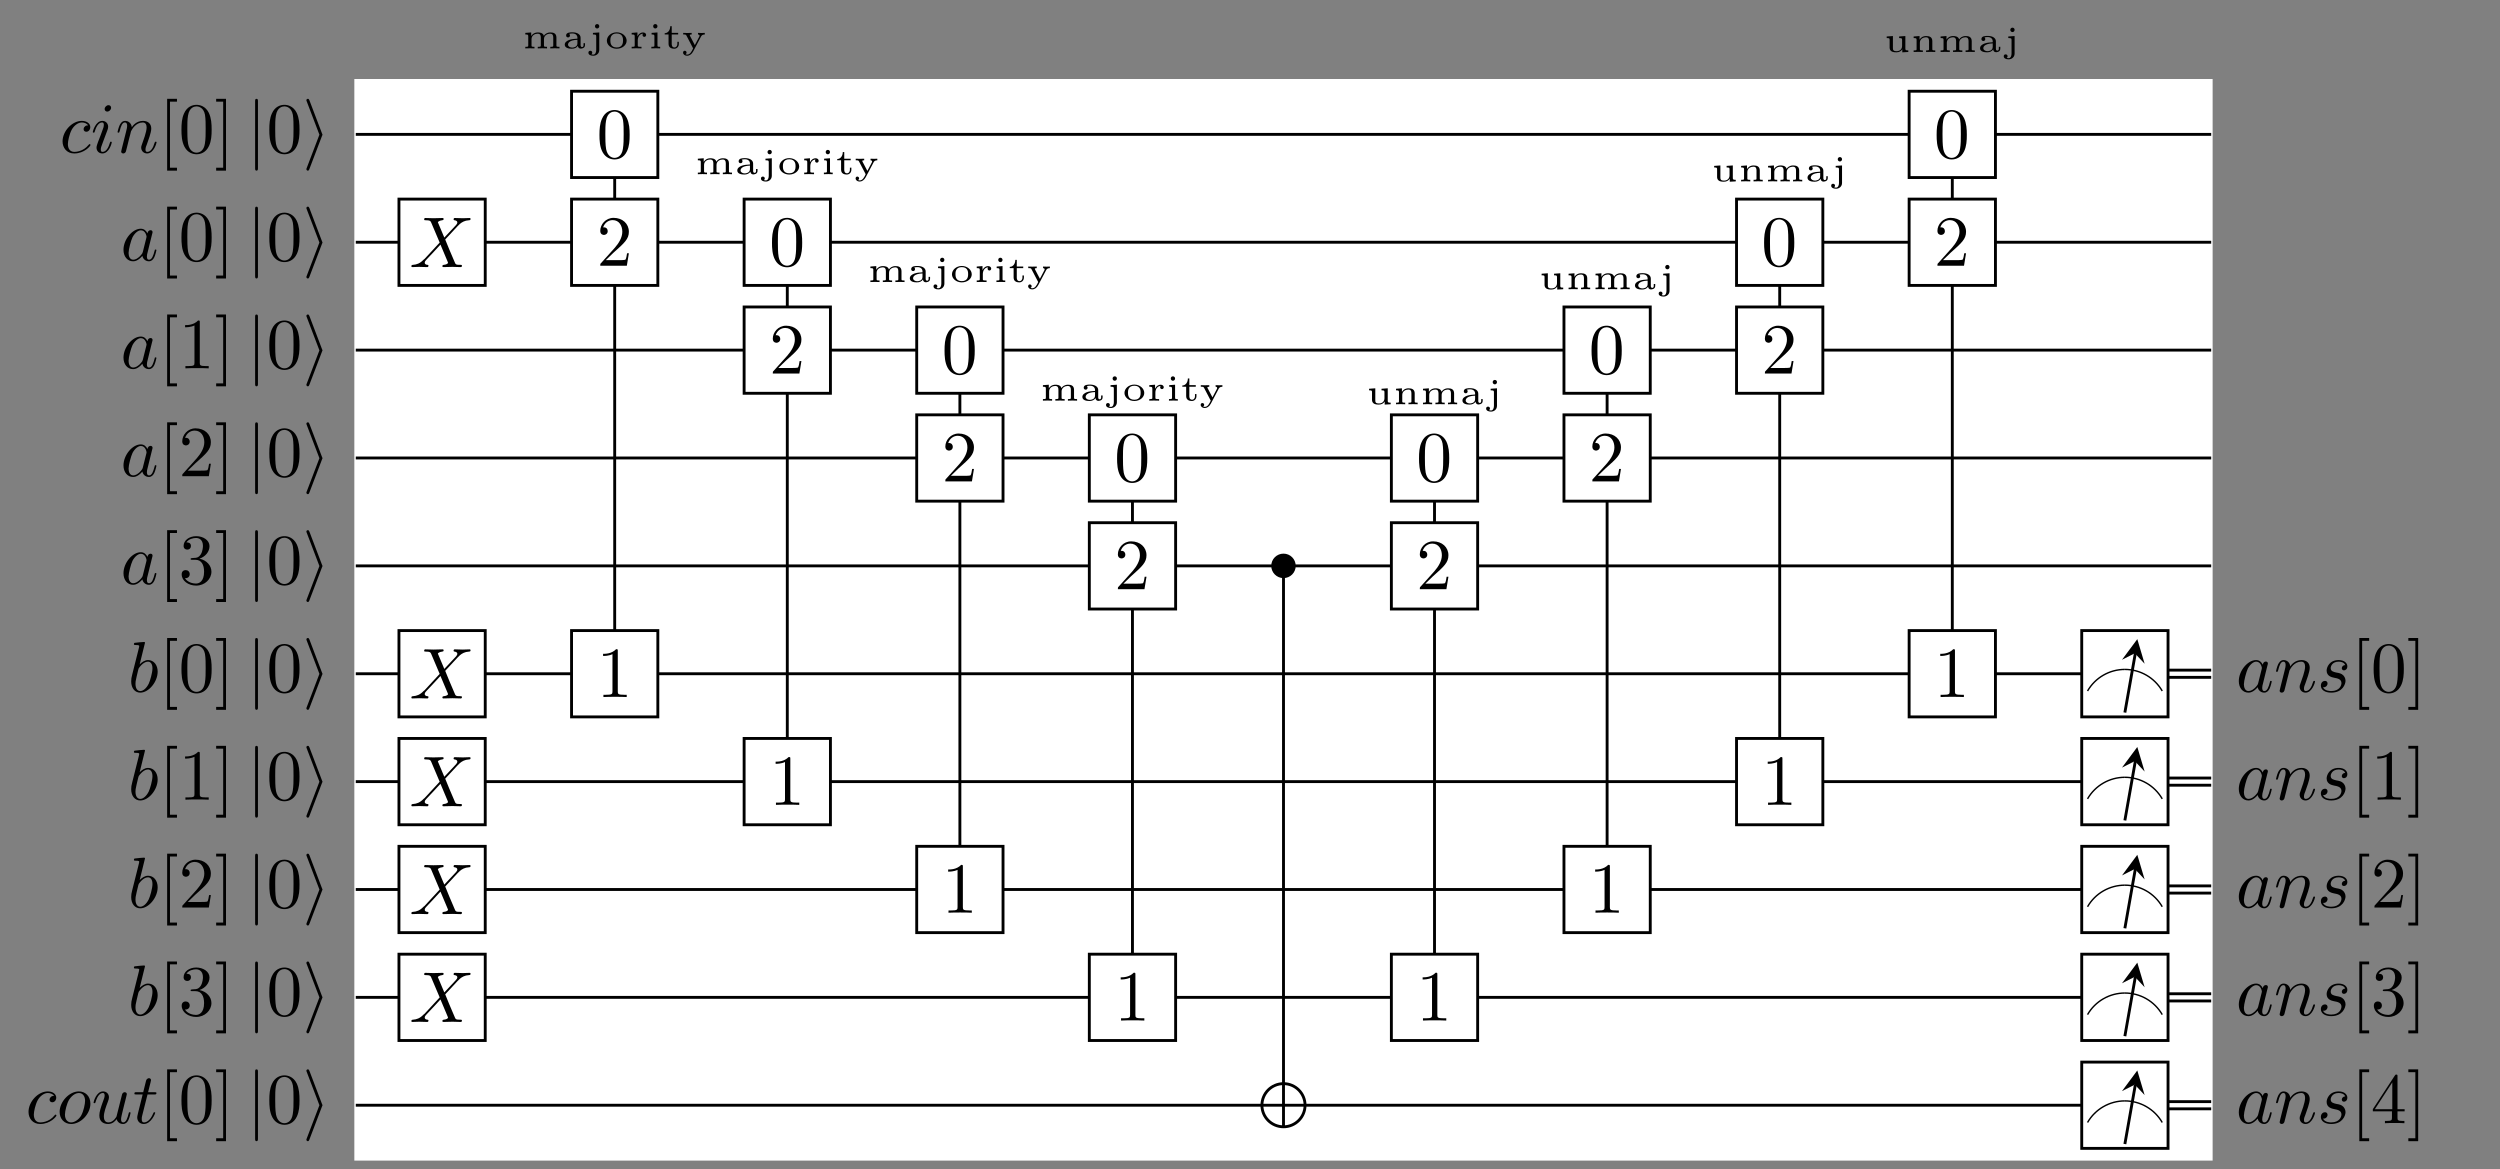 <?xml version="1.0" encoding="UTF-8"?>
<svg xmlns="http://www.w3.org/2000/svg" xmlns:xlink="http://www.w3.org/1999/xlink" width="345.303pt" height="161.464pt" viewBox="0 0 345.303 161.464" version="1.2">
<rect x="0" y="0" width="345.303" height="161.464" fill="#808080" stroke="none"/>
<defs>
<g>
<symbol overflow="visible" id="glyph0-0">
<path style="stroke:none;" d=""/>
</symbol>
<symbol overflow="visible" id="glyph0-1">
<path style="stroke:none;" d="M 3.922 -3.766 C 3.766 -3.766 3.625 -3.766 3.5 -3.625 C 3.328 -3.484 3.312 -3.312 3.312 -3.25 C 3.312 -3 3.5 -2.891 3.688 -2.891 C 3.969 -2.891 4.234 -3.141 4.234 -3.531 C 4.234 -4.016 3.766 -4.391 3.062 -4.391 C 1.719 -4.391 0.406 -2.969 0.406 -1.562 C 0.406 -0.672 0.984 0.109 2.016 0.109 C 3.438 0.109 4.266 -0.938 4.266 -1.062 C 4.266 -1.125 4.203 -1.188 4.141 -1.188 C 4.094 -1.188 4.078 -1.172 4.016 -1.094 C 3.234 -0.109 2.156 -0.109 2.031 -0.109 C 1.406 -0.109 1.141 -0.594 1.141 -1.188 C 1.141 -1.594 1.344 -2.562 1.672 -3.172 C 1.984 -3.734 2.531 -4.172 3.078 -4.172 C 3.406 -4.172 3.797 -4.031 3.922 -3.766 Z M 3.922 -3.766 "/>
</symbol>
<symbol overflow="visible" id="glyph0-2">
<path style="stroke:none;" d="M 2.812 -6.203 C 2.812 -6.406 2.672 -6.562 2.453 -6.562 C 2.188 -6.562 1.922 -6.297 1.922 -6.031 C 1.922 -5.844 2.047 -5.672 2.297 -5.672 C 2.516 -5.672 2.812 -5.906 2.812 -6.203 Z M 2.062 -2.469 C 2.188 -2.766 2.188 -2.781 2.281 -3.047 C 2.359 -3.25 2.406 -3.391 2.406 -3.578 C 2.406 -4.016 2.094 -4.391 1.594 -4.391 C 0.672 -4.391 0.281 -2.953 0.281 -2.859 C 0.281 -2.766 0.391 -2.766 0.406 -2.766 C 0.5 -2.766 0.516 -2.781 0.562 -2.938 C 0.828 -3.875 1.234 -4.172 1.562 -4.172 C 1.641 -4.172 1.812 -4.172 1.812 -3.844 C 1.812 -3.641 1.75 -3.438 1.703 -3.328 C 1.625 -3.078 1.188 -1.922 1.016 -1.5 C 0.922 -1.234 0.797 -0.906 0.797 -0.703 C 0.797 -0.234 1.125 0.109 1.609 0.109 C 2.547 0.109 2.906 -1.328 2.906 -1.422 C 2.906 -1.516 2.812 -1.516 2.781 -1.516 C 2.688 -1.516 2.688 -1.484 2.641 -1.344 C 2.453 -0.719 2.141 -0.109 1.625 -0.109 C 1.453 -0.109 1.391 -0.203 1.391 -0.438 C 1.391 -0.688 1.453 -0.828 1.672 -1.422 Z M 2.062 -2.469 "/>
</symbol>
<symbol overflow="visible" id="glyph0-3">
<path style="stroke:none;" d="M 0.875 -0.578 C 0.844 -0.438 0.781 -0.203 0.781 -0.156 C 0.781 0.016 0.922 0.109 1.078 0.109 C 1.188 0.109 1.375 0.031 1.438 -0.172 C 1.453 -0.188 1.562 -0.656 1.625 -0.906 L 1.844 -1.797 C 1.906 -2.016 1.969 -2.234 2.016 -2.453 C 2.047 -2.625 2.141 -2.922 2.141 -2.953 C 2.297 -3.266 2.812 -4.172 3.766 -4.172 C 4.203 -4.172 4.297 -3.797 4.297 -3.469 C 4.297 -2.859 3.812 -1.594 3.656 -1.156 C 3.562 -0.938 3.547 -0.812 3.547 -0.703 C 3.547 -0.234 3.906 0.109 4.359 0.109 C 5.297 0.109 5.672 -1.344 5.672 -1.422 C 5.672 -1.516 5.578 -1.516 5.547 -1.516 C 5.453 -1.516 5.453 -1.484 5.391 -1.344 C 5.203 -0.672 4.875 -0.109 4.391 -0.109 C 4.219 -0.109 4.141 -0.203 4.141 -0.438 C 4.141 -0.688 4.234 -0.922 4.328 -1.141 C 4.516 -1.672 4.938 -2.766 4.938 -3.328 C 4.938 -3.984 4.5 -4.391 3.797 -4.391 C 2.891 -4.391 2.406 -3.75 2.25 -3.516 C 2.188 -4.078 1.781 -4.391 1.328 -4.391 C 0.875 -4.391 0.688 -4 0.578 -3.812 C 0.422 -3.484 0.281 -2.891 0.281 -2.859 C 0.281 -2.766 0.391 -2.766 0.406 -2.766 C 0.5 -2.766 0.516 -2.766 0.578 -2.984 C 0.75 -3.688 0.938 -4.172 1.297 -4.172 C 1.5 -4.172 1.609 -4.031 1.609 -3.703 C 1.609 -3.5 1.578 -3.391 1.453 -2.875 Z M 0.875 -0.578 "/>
</symbol>
<symbol overflow="visible" id="glyph0-4">
<path style="stroke:none;" d="M 3.703 -3.75 C 3.516 -4.125 3.234 -4.391 2.781 -4.391 C 1.625 -4.391 0.391 -2.922 0.391 -1.484 C 0.391 -0.547 0.938 0.109 1.719 0.109 C 1.922 0.109 2.406 0.062 3 -0.641 C 3.078 -0.219 3.438 0.109 3.906 0.109 C 4.25 0.109 4.484 -0.125 4.641 -0.438 C 4.812 -0.797 4.938 -1.406 4.938 -1.422 C 4.938 -1.516 4.859 -1.516 4.828 -1.516 C 4.719 -1.516 4.719 -1.484 4.688 -1.344 C 4.516 -0.688 4.328 -0.109 3.922 -0.109 C 3.656 -0.109 3.625 -0.359 3.625 -0.562 C 3.625 -0.781 3.656 -0.859 3.766 -1.297 C 3.875 -1.719 3.891 -1.812 3.984 -2.188 L 4.328 -3.578 C 4.406 -3.859 4.406 -3.875 4.406 -3.922 C 4.406 -4.094 4.281 -4.188 4.125 -4.188 C 3.875 -4.188 3.734 -3.969 3.703 -3.75 Z M 3.062 -1.188 C 3 -1 3 -0.984 2.859 -0.812 C 2.422 -0.266 2.016 -0.109 1.734 -0.109 C 1.234 -0.109 1.094 -0.656 1.094 -1.047 C 1.094 -1.531 1.422 -2.766 1.641 -3.219 C 1.953 -3.797 2.406 -4.172 2.797 -4.172 C 3.438 -4.172 3.578 -3.359 3.578 -3.297 C 3.578 -3.234 3.562 -3.172 3.547 -3.125 Z M 3.062 -1.188 "/>
</symbol>
<symbol overflow="visible" id="glyph0-5">
<path style="stroke:none;" d="M 2.375 -6.781 C 2.375 -6.781 2.375 -6.891 2.25 -6.891 C 2.016 -6.891 1.297 -6.812 1.031 -6.781 C 0.953 -6.781 0.844 -6.766 0.844 -6.594 C 0.844 -6.469 0.938 -6.469 1.078 -6.469 C 1.562 -6.469 1.578 -6.406 1.578 -6.297 C 1.578 -6.234 1.484 -5.891 1.438 -5.688 L 0.625 -2.453 C 0.5 -1.953 0.469 -1.797 0.469 -1.453 C 0.469 -0.5 0.984 0.109 1.719 0.109 C 2.891 0.109 4.125 -1.375 4.125 -2.797 C 4.125 -3.703 3.594 -4.391 2.797 -4.391 C 2.344 -4.391 1.938 -4.094 1.641 -3.797 Z M 1.438 -3.031 C 1.5 -3.25 1.5 -3.266 1.594 -3.375 C 2.078 -4.016 2.516 -4.172 2.781 -4.172 C 3.141 -4.172 3.406 -3.875 3.406 -3.234 C 3.406 -2.656 3.078 -1.516 2.891 -1.125 C 2.562 -0.469 2.109 -0.109 1.719 -0.109 C 1.391 -0.109 1.062 -0.375 1.062 -1.109 C 1.062 -1.297 1.062 -1.484 1.219 -2.109 Z M 1.438 -3.031 "/>
</symbol>
<symbol overflow="visible" id="glyph0-6">
<path style="stroke:none;" d="M 4.656 -2.703 C 4.656 -3.734 3.953 -4.391 3.062 -4.391 C 1.734 -4.391 0.406 -2.969 0.406 -1.562 C 0.406 -0.578 1.078 0.109 2 0.109 C 3.312 0.109 4.656 -1.266 4.656 -2.703 Z M 2 -0.109 C 1.578 -0.109 1.141 -0.422 1.141 -1.188 C 1.141 -1.672 1.406 -2.75 1.719 -3.25 C 2.219 -4.016 2.781 -4.172 3.062 -4.172 C 3.625 -4.172 3.922 -3.688 3.922 -3.094 C 3.922 -2.703 3.734 -1.672 3.359 -1.016 C 3 -0.453 2.453 -0.109 2 -0.109 Z M 2 -0.109 "/>
</symbol>
<symbol overflow="visible" id="glyph0-7">
<path style="stroke:none;" d="M 3.469 -0.562 C 3.578 -0.156 3.922 0.109 4.359 0.109 C 4.703 0.109 4.938 -0.125 5.094 -0.438 C 5.266 -0.797 5.391 -1.406 5.391 -1.422 C 5.391 -1.516 5.297 -1.516 5.266 -1.516 C 5.172 -1.516 5.156 -1.484 5.125 -1.344 C 4.984 -0.781 4.797 -0.109 4.391 -0.109 C 4.172 -0.109 4.078 -0.234 4.078 -0.562 C 4.078 -0.781 4.203 -1.25 4.281 -1.594 L 4.547 -2.672 C 4.578 -2.812 4.688 -3.188 4.719 -3.344 C 4.766 -3.578 4.875 -3.953 4.875 -4.016 C 4.875 -4.188 4.734 -4.281 4.578 -4.281 C 4.531 -4.281 4.281 -4.266 4.203 -3.922 C 4.016 -3.203 3.578 -1.469 3.453 -0.938 C 3.438 -0.906 3.047 -0.109 2.328 -0.109 C 1.812 -0.109 1.703 -0.562 1.703 -0.922 C 1.703 -1.484 1.984 -2.266 2.25 -2.953 C 2.359 -3.25 2.406 -3.391 2.406 -3.578 C 2.406 -4.016 2.094 -4.391 1.594 -4.391 C 0.656 -4.391 0.281 -2.953 0.281 -2.859 C 0.281 -2.766 0.391 -2.766 0.406 -2.766 C 0.5 -2.766 0.516 -2.781 0.562 -2.938 C 0.812 -3.797 1.188 -4.172 1.562 -4.172 C 1.656 -4.172 1.812 -4.156 1.812 -3.844 C 1.812 -3.609 1.703 -3.312 1.641 -3.172 C 1.281 -2.188 1.078 -1.562 1.078 -1.078 C 1.078 -0.141 1.75 0.109 2.297 0.109 C 2.953 0.109 3.297 -0.344 3.469 -0.562 Z M 3.469 -0.562 "/>
</symbol>
<symbol overflow="visible" id="glyph0-8">
<path style="stroke:none;" d="M 2.047 -3.969 L 2.969 -3.969 C 3.172 -3.969 3.281 -3.969 3.281 -4.172 C 3.281 -4.281 3.172 -4.281 3 -4.281 L 2.125 -4.281 C 2.484 -5.688 2.531 -5.891 2.531 -5.938 C 2.531 -6.109 2.406 -6.219 2.25 -6.219 C 2.219 -6.219 1.938 -6.203 1.844 -5.859 L 1.453 -4.281 L 0.531 -4.281 C 0.328 -4.281 0.234 -4.281 0.234 -4.094 C 0.234 -3.969 0.312 -3.969 0.5 -3.969 L 1.375 -3.969 C 0.672 -1.156 0.625 -0.984 0.625 -0.797 C 0.625 -0.266 1 0.109 1.531 0.109 C 2.547 0.109 3.109 -1.344 3.109 -1.422 C 3.109 -1.516 3.031 -1.516 3 -1.516 C 2.906 -1.516 2.891 -1.484 2.844 -1.375 C 2.422 -0.344 1.891 -0.109 1.562 -0.109 C 1.344 -0.109 1.25 -0.234 1.25 -0.562 C 1.25 -0.797 1.266 -0.875 1.312 -1.047 Z M 2.047 -3.969 "/>
</symbol>
<symbol overflow="visible" id="glyph0-9">
<path style="stroke:none;" d="M 4.812 -4.078 L 3.984 -6.047 C 3.953 -6.125 3.922 -6.172 3.922 -6.188 C 3.922 -6.234 4.094 -6.422 4.516 -6.469 C 4.609 -6.484 4.719 -6.484 4.719 -6.656 C 4.719 -6.781 4.594 -6.781 4.562 -6.781 C 4.156 -6.781 3.734 -6.75 3.312 -6.75 C 3.062 -6.75 2.453 -6.781 2.203 -6.781 C 2.141 -6.781 2.031 -6.781 2.031 -6.578 C 2.031 -6.469 2.125 -6.469 2.25 -6.469 C 2.844 -6.469 2.906 -6.375 3 -6.156 L 4.172 -3.391 L 2.078 -1.125 L 1.938 -1.016 C 1.453 -0.5 0.984 -0.344 0.484 -0.312 C 0.359 -0.297 0.266 -0.297 0.266 -0.109 C 0.266 -0.094 0.266 0 0.391 0 C 0.688 0 1.016 -0.031 1.328 -0.031 C 1.703 -0.031 2.078 0 2.438 0 C 2.5 0 2.625 0 2.625 -0.203 C 2.625 -0.297 2.516 -0.312 2.5 -0.312 C 2.406 -0.312 2.109 -0.344 2.109 -0.609 C 2.109 -0.781 2.25 -0.938 2.375 -1.062 L 3.391 -2.141 L 4.281 -3.109 L 5.281 -0.734 C 5.312 -0.625 5.328 -0.609 5.328 -0.594 C 5.328 -0.516 5.141 -0.344 4.75 -0.312 C 4.641 -0.297 4.547 -0.281 4.547 -0.125 C 4.547 0 4.656 0 4.703 0 C 4.984 0 5.672 -0.031 5.953 -0.031 C 6.203 -0.031 6.812 0 7.047 0 C 7.125 0 7.25 0 7.25 -0.188 C 7.25 -0.312 7.141 -0.312 7.062 -0.312 C 6.406 -0.312 6.375 -0.344 6.219 -0.75 C 5.828 -1.672 5.156 -3.219 4.938 -3.812 C 5.609 -4.5 6.641 -5.688 6.969 -5.969 C 7.25 -6.203 7.625 -6.438 8.219 -6.469 C 8.359 -6.484 8.438 -6.484 8.438 -6.672 C 8.438 -6.672 8.438 -6.781 8.312 -6.781 C 8.016 -6.781 7.688 -6.75 7.375 -6.75 C 7.016 -6.75 6.641 -6.781 6.281 -6.781 C 6.219 -6.781 6.094 -6.781 6.094 -6.578 C 6.094 -6.516 6.141 -6.484 6.219 -6.469 C 6.297 -6.453 6.609 -6.438 6.609 -6.156 C 6.609 -6.016 6.5 -5.891 6.422 -5.797 Z M 4.812 -4.078 "/>
</symbol>
<symbol overflow="visible" id="glyph0-10">
<path style="stroke:none;" d="M 3.875 -3.703 C 3.609 -3.703 3.406 -3.484 3.406 -3.266 C 3.406 -3.125 3.5 -2.969 3.703 -2.969 C 3.922 -2.969 4.172 -3.141 4.172 -3.531 C 4.172 -3.984 3.734 -4.391 2.984 -4.391 C 1.672 -4.391 1.312 -3.375 1.312 -2.938 C 1.312 -2.156 2.047 -2.016 2.328 -1.953 C 2.844 -1.859 3.359 -1.75 3.359 -1.203 C 3.359 -0.938 3.141 -0.109 1.938 -0.109 C 1.812 -0.109 1.047 -0.109 0.812 -0.641 C 1.188 -0.578 1.438 -0.891 1.438 -1.156 C 1.438 -1.391 1.281 -1.516 1.078 -1.516 C 0.812 -1.516 0.516 -1.297 0.516 -0.859 C 0.516 -0.281 1.078 0.109 1.938 0.109 C 3.547 0.109 3.922 -1.094 3.922 -1.531 C 3.922 -1.891 3.734 -2.141 3.625 -2.266 C 3.359 -2.547 3.062 -2.594 2.625 -2.672 C 2.266 -2.766 1.875 -2.828 1.875 -3.281 C 1.875 -3.562 2.109 -4.172 2.984 -4.172 C 3.234 -4.172 3.734 -4.094 3.875 -3.703 Z M 3.875 -3.703 "/>
</symbol>
<symbol overflow="visible" id="glyph1-0">
<path style="stroke:none;" d=""/>
</symbol>
<symbol overflow="visible" id="glyph1-1">
<path style="stroke:none;" d="M 2.531 2.484 L 2.531 2.078 L 1.562 2.078 L 1.562 -7.047 L 2.531 -7.047 L 2.531 -7.438 L 1.172 -7.438 L 1.172 2.484 Z M 2.531 2.484 "/>
</symbol>
<symbol overflow="visible" id="glyph1-2">
<path style="stroke:none;" d="M 4.562 -3.172 C 4.562 -3.969 4.516 -4.766 4.172 -5.5 C 3.703 -6.453 2.891 -6.609 2.484 -6.609 C 1.891 -6.609 1.156 -6.344 0.75 -5.422 C 0.438 -4.75 0.391 -3.969 0.391 -3.172 C 0.391 -2.438 0.422 -1.531 0.828 -0.781 C 1.266 0.016 1.984 0.219 2.469 0.219 C 3 0.219 3.766 0.016 4.203 -0.938 C 4.516 -1.625 4.562 -2.391 4.562 -3.172 Z M 2.469 0 C 2.078 0 1.5 -0.25 1.312 -1.203 C 1.203 -1.797 1.203 -2.703 1.203 -3.297 C 1.203 -3.922 1.203 -4.578 1.297 -5.125 C 1.484 -6.297 2.219 -6.391 2.469 -6.391 C 2.797 -6.391 3.453 -6.219 3.641 -5.234 C 3.734 -4.672 3.734 -3.922 3.734 -3.297 C 3.734 -2.547 3.734 -1.875 3.625 -1.234 C 3.484 -0.297 2.922 0 2.469 0 Z M 2.469 0 "/>
</symbol>
<symbol overflow="visible" id="glyph1-3">
<path style="stroke:none;" d="M 1.578 -7.438 L 0.219 -7.438 L 0.219 -7.047 L 1.188 -7.047 L 1.188 2.078 L 0.219 2.078 L 0.219 2.484 L 1.578 2.484 Z M 1.578 -7.438 "/>
</symbol>
<symbol overflow="visible" id="glyph1-4">
<path style="stroke:none;" d="M 2.922 -6.344 C 2.922 -6.594 2.922 -6.609 2.688 -6.609 C 2.078 -5.969 1.203 -5.969 0.891 -5.969 L 0.891 -5.672 C 1.078 -5.672 1.672 -5.672 2.188 -5.922 L 2.188 -0.781 C 2.188 -0.422 2.156 -0.312 1.266 -0.312 L 0.938 -0.312 L 0.938 0 C 1.297 -0.031 2.156 -0.031 2.547 -0.031 C 2.953 -0.031 3.812 -0.031 4.156 0 L 4.156 -0.312 L 3.844 -0.312 C 2.953 -0.312 2.922 -0.422 2.922 -0.781 Z M 2.922 -6.344 "/>
</symbol>
<symbol overflow="visible" id="glyph1-5">
<path style="stroke:none;" d="M 1.266 -0.766 L 2.312 -1.781 C 3.859 -3.156 4.453 -3.688 4.453 -4.688 C 4.453 -5.812 3.562 -6.609 2.344 -6.609 C 1.234 -6.609 0.5 -5.688 0.5 -4.812 C 0.5 -4.25 0.984 -4.25 1.016 -4.25 C 1.188 -4.25 1.531 -4.375 1.531 -4.781 C 1.531 -5.047 1.359 -5.297 1.016 -5.297 C 0.938 -5.297 0.906 -5.297 0.891 -5.281 C 1.109 -5.938 1.641 -6.297 2.219 -6.297 C 3.125 -6.297 3.547 -5.5 3.547 -4.688 C 3.547 -3.891 3.062 -3.109 2.516 -2.484 L 0.609 -0.359 C 0.5 -0.266 0.5 -0.234 0.5 0 L 4.172 0 L 4.453 -1.719 L 4.203 -1.719 C 4.156 -1.422 4.094 -0.984 3.984 -0.844 C 3.922 -0.766 3.266 -0.766 3.047 -0.766 Z M 1.266 -0.766 "/>
</symbol>
<symbol overflow="visible" id="glyph1-6">
<path style="stroke:none;" d="M 2.875 -3.5 C 3.688 -3.766 4.266 -4.453 4.266 -5.234 C 4.266 -6.047 3.391 -6.609 2.438 -6.609 C 1.438 -6.609 0.688 -6.016 0.688 -5.266 C 0.688 -4.938 0.906 -4.75 1.188 -4.75 C 1.5 -4.75 1.703 -4.953 1.703 -5.25 C 1.703 -5.75 1.234 -5.75 1.078 -5.75 C 1.391 -6.234 2.047 -6.359 2.406 -6.359 C 2.812 -6.359 3.359 -6.141 3.359 -5.25 C 3.359 -5.125 3.328 -4.547 3.078 -4.125 C 2.781 -3.641 2.438 -3.609 2.188 -3.609 C 2.109 -3.594 1.875 -3.578 1.812 -3.578 C 1.719 -3.562 1.656 -3.547 1.656 -3.453 C 1.656 -3.344 1.719 -3.344 1.891 -3.344 L 2.328 -3.344 C 3.141 -3.344 3.516 -2.672 3.516 -1.703 C 3.516 -0.344 2.828 -0.062 2.391 -0.062 C 1.969 -0.062 1.219 -0.234 0.875 -0.812 C 1.219 -0.766 1.531 -0.984 1.531 -1.359 C 1.531 -1.719 1.266 -1.922 0.969 -1.922 C 0.734 -1.922 0.422 -1.781 0.422 -1.344 C 0.422 -0.438 1.344 0.219 2.422 0.219 C 3.625 0.219 4.531 -0.688 4.531 -1.703 C 4.531 -2.516 3.906 -3.281 2.875 -3.5 Z M 2.875 -3.5 "/>
</symbol>
<symbol overflow="visible" id="glyph1-7">
<path style="stroke:none;" d="M 2.922 -1.641 L 2.922 -0.781 C 2.922 -0.422 2.891 -0.312 2.156 -0.312 L 1.953 -0.312 L 1.953 0 C 2.359 -0.031 2.875 -0.031 3.297 -0.031 C 3.703 -0.031 4.234 -0.031 4.641 0 L 4.641 -0.312 L 4.438 -0.312 C 3.703 -0.312 3.688 -0.422 3.688 -0.781 L 3.688 -1.641 L 4.672 -1.641 L 4.672 -1.938 L 3.688 -1.938 L 3.688 -6.453 C 3.688 -6.656 3.688 -6.719 3.516 -6.719 C 3.438 -6.719 3.406 -6.719 3.328 -6.594 L 0.281 -1.938 L 0.281 -1.641 Z M 2.969 -1.938 L 0.562 -1.938 L 2.969 -5.641 Z M 2.969 -1.938 "/>
</symbol>
<symbol overflow="visible" id="glyph2-0">
<path style="stroke:none;" d=""/>
</symbol>
<symbol overflow="visible" id="glyph2-1">
<path style="stroke:none;" d="M 1.578 -7.078 C 1.578 -7.266 1.578 -7.438 1.375 -7.438 C 1.188 -7.438 1.188 -7.266 1.188 -7.078 L 1.188 2.125 C 1.188 2.297 1.188 2.484 1.375 2.484 C 1.578 2.484 1.578 2.297 1.578 2.125 Z M 1.578 -7.078 "/>
</symbol>
<symbol overflow="visible" id="glyph2-2">
<path style="stroke:none;" d="M 2.703 -2.312 C 2.766 -2.438 2.766 -2.453 2.766 -2.484 C 2.766 -2.516 2.766 -2.531 2.703 -2.656 L 0.969 -7.219 C 0.906 -7.375 0.859 -7.438 0.75 -7.438 C 0.641 -7.438 0.547 -7.359 0.547 -7.25 C 0.547 -7.219 0.547 -7.188 0.594 -7.078 L 2.344 -2.484 L 0.594 2.109 C 0.547 2.219 0.547 2.234 0.547 2.281 C 0.547 2.391 0.641 2.484 0.75 2.484 C 0.875 2.484 0.906 2.375 0.953 2.281 Z M 2.703 -2.312 "/>
</symbol>
<symbol overflow="visible" id="glyph3-0">
<path style="stroke:none;" d=""/>
</symbol>
<symbol overflow="visible" id="glyph3-1">
<path style="stroke:none;" d="M 4.703 -1.5 C 4.703 -2.109 4.25 -2.203 3.875 -2.203 C 3.391 -2.203 3.094 -1.953 2.969 -1.734 C 2.844 -2.188 2.328 -2.203 2.141 -2.203 C 1.641 -2.203 1.344 -1.922 1.219 -1.703 L 1.219 -2.203 L 0.406 -2.141 L 0.406 -1.922 C 0.781 -1.922 0.812 -1.891 0.812 -1.641 L 0.812 -0.422 C 0.812 -0.266 0.812 -0.219 0.5 -0.219 L 0.406 -0.219 L 0.406 0 C 0.625 -0.016 0.828 -0.016 1.047 -0.016 C 1.25 -0.016 1.469 -0.016 1.672 0 L 1.672 -0.219 L 1.578 -0.219 C 1.266 -0.219 1.266 -0.266 1.266 -0.422 L 1.266 -1.281 C 1.266 -1.828 1.766 -2.031 2.094 -2.031 C 2.453 -2.031 2.547 -1.828 2.547 -1.5 L 2.547 -0.422 C 2.547 -0.266 2.547 -0.219 2.219 -0.219 L 2.125 -0.219 L 2.125 0 C 2.344 -0.016 2.547 -0.016 2.766 -0.016 C 2.969 -0.016 3.188 -0.016 3.406 0 L 3.406 -0.219 L 3.312 -0.219 C 2.984 -0.219 2.984 -0.266 2.984 -0.422 L 2.984 -1.281 C 2.984 -1.828 3.5 -2.031 3.812 -2.031 C 4.172 -2.031 4.266 -1.828 4.266 -1.5 L 4.266 -0.422 C 4.266 -0.266 4.266 -0.219 3.938 -0.219 L 3.859 -0.219 L 3.859 0 C 4.062 -0.016 4.281 -0.016 4.484 -0.016 C 4.703 -0.016 4.906 -0.016 5.125 0 L 5.125 -0.219 L 5.031 -0.219 C 4.703 -0.219 4.703 -0.266 4.703 -0.422 Z M 4.703 -1.5 "/>
</symbol>
<symbol overflow="visible" id="glyph3-2">
<path style="stroke:none;" d="M 2.594 -1.469 C 2.594 -1.953 2.094 -2.219 1.484 -2.219 C 1.172 -2.219 0.594 -2.219 0.594 -1.781 C 0.594 -1.609 0.734 -1.516 0.859 -1.516 C 1 -1.516 1.125 -1.609 1.125 -1.781 C 1.125 -1.906 1.062 -1.984 1.016 -2 C 1.172 -2.062 1.422 -2.062 1.469 -2.062 C 1.891 -2.062 2.156 -1.828 2.156 -1.469 L 2.156 -1.344 C 1.672 -1.312 1.406 -1.297 1.031 -1.172 C 0.703 -1.047 0.406 -0.844 0.406 -0.516 C 0.406 -0.047 0.984 0.047 1.375 0.047 C 1.766 0.047 2.062 -0.094 2.219 -0.359 C 2.234 -0.172 2.344 0.031 2.609 0.031 C 2.641 0.031 3.203 0.031 3.203 -0.453 L 3.203 -0.719 L 3 -0.719 L 3 -0.453 C 3 -0.406 3 -0.188 2.797 -0.188 C 2.594 -0.188 2.594 -0.406 2.594 -0.453 Z M 2.156 -0.703 C 2.156 -0.156 1.562 -0.109 1.438 -0.109 C 1.141 -0.109 0.859 -0.266 0.859 -0.516 C 0.859 -0.688 0.969 -1.141 2.156 -1.188 Z M 2.156 -0.703 "/>
</symbol>
<symbol overflow="visible" id="glyph3-3">
<path style="stroke:none;" d="M 1.453 -3.062 C 1.453 -3.234 1.328 -3.359 1.156 -3.359 C 1 -3.359 0.859 -3.234 0.859 -3.062 C 0.859 -2.891 0.984 -2.75 1.156 -2.75 C 1.328 -2.75 1.453 -2.891 1.453 -3.062 Z M 0.578 -2.141 L 0.578 -1.922 C 0.984 -1.922 1.031 -1.891 1.031 -1.641 L 1.031 0.219 C 1.031 0.516 0.922 0.859 0.625 0.859 C 0.562 0.859 0.453 0.844 0.359 0.812 C 0.375 0.797 0.484 0.719 0.484 0.594 C 0.484 0.422 0.359 0.328 0.219 0.328 C 0.062 0.328 -0.047 0.422 -0.047 0.594 C -0.047 0.891 0.281 1.016 0.625 1.016 C 1.047 1.016 1.453 0.719 1.453 0.219 L 1.453 -2.203 Z M 0.578 -2.141 "/>
</symbol>
<symbol overflow="visible" id="glyph3-4">
<path style="stroke:none;" d="M 3.062 -1.062 C 3.062 -1.672 2.469 -2.219 1.688 -2.219 C 0.906 -2.219 0.328 -1.672 0.328 -1.062 C 0.328 -0.469 0.922 0.047 1.688 0.047 C 2.469 0.047 3.062 -0.469 3.062 -1.062 Z M 1.688 -0.125 C 0.812 -0.125 0.812 -0.859 0.812 -1.109 C 0.812 -1.328 0.812 -2.062 1.688 -2.062 C 2.562 -2.062 2.562 -1.328 2.562 -1.109 C 2.562 -0.859 2.562 -0.125 1.688 -0.125 Z M 1.688 -0.125 "/>
</symbol>
<symbol overflow="visible" id="glyph3-5">
<path style="stroke:none;" d="M 1.219 -1.109 C 1.219 -1.578 1.469 -2.016 1.953 -2.031 C 1.938 -2.031 1.875 -1.969 1.875 -1.859 C 1.875 -1.672 2.016 -1.594 2.125 -1.594 C 2.25 -1.594 2.375 -1.688 2.375 -1.859 C 2.375 -2.047 2.203 -2.203 1.938 -2.203 C 1.688 -2.203 1.375 -2.062 1.172 -1.656 L 1.172 -2.203 L 0.375 -2.141 L 0.375 -1.922 C 0.75 -1.922 0.797 -1.891 0.797 -1.641 L 0.797 -0.422 C 0.797 -0.266 0.797 -0.219 0.469 -0.219 L 0.375 -0.219 L 0.375 0 C 0.594 -0.016 0.812 -0.016 1.016 -0.016 C 1.281 -0.016 1.516 -0.016 1.734 0 L 1.734 -0.219 L 1.594 -0.219 C 1.219 -0.219 1.219 -0.266 1.219 -0.422 Z M 1.219 -1.109 "/>
</symbol>
<symbol overflow="visible" id="glyph3-6">
<path style="stroke:none;" d="M 1.25 -3.062 C 1.25 -3.219 1.125 -3.359 0.953 -3.359 C 0.797 -3.359 0.656 -3.25 0.656 -3.062 C 0.656 -2.875 0.797 -2.75 0.953 -2.75 C 1.125 -2.75 1.25 -2.891 1.25 -3.062 Z M 0.438 -2.141 L 0.438 -1.922 C 0.781 -1.922 0.828 -1.891 0.828 -1.641 L 0.828 -0.422 C 0.828 -0.266 0.828 -0.219 0.5 -0.219 L 0.406 -0.219 L 0.406 0 C 0.609 -0.016 0.828 -0.016 1.031 -0.016 C 1.219 -0.016 1.438 -0.016 1.625 0 L 1.625 -0.219 C 1.281 -0.219 1.25 -0.219 1.25 -0.422 L 1.25 -2.203 Z M 0.438 -2.141 "/>
</symbol>
<symbol overflow="visible" id="glyph3-7">
<path style="stroke:none;" d="M 1.219 -1.922 L 2.109 -1.922 L 2.109 -2.141 L 1.219 -2.141 L 1.219 -3.062 L 1.016 -3.062 C 1.016 -2.594 0.766 -2.109 0.25 -2.094 L 0.25 -1.922 L 0.781 -1.922 L 0.781 -0.625 C 0.781 -0.062 1.25 0.047 1.562 0.047 C 1.922 0.047 2.203 -0.219 2.203 -0.625 L 2.203 -0.906 L 2 -0.906 L 2 -0.641 C 2 -0.266 1.781 -0.125 1.609 -0.125 C 1.219 -0.125 1.219 -0.516 1.219 -0.625 Z M 1.219 -1.922 "/>
</symbol>
<symbol overflow="visible" id="glyph3-8">
<path style="stroke:none;" d="M 2.734 -1.609 C 2.797 -1.734 2.891 -1.922 3.266 -1.922 L 3.266 -2.141 C 3.172 -2.125 3.016 -2.125 2.828 -2.125 C 2.672 -2.125 2.484 -2.125 2.328 -2.141 L 2.328 -1.922 C 2.469 -1.922 2.547 -1.844 2.547 -1.75 C 2.547 -1.703 2.531 -1.672 2.516 -1.641 L 1.891 -0.453 L 1.219 -1.734 C 1.188 -1.797 1.188 -1.812 1.188 -1.828 C 1.188 -1.906 1.328 -1.922 1.453 -1.922 L 1.453 -2.141 C 1.25 -2.125 1.047 -2.125 0.828 -2.125 C 0.625 -2.125 0.5 -2.125 0.281 -2.141 L 0.281 -1.922 C 0.625 -1.922 0.656 -1.906 0.734 -1.766 L 1.656 0 C 1.453 0.438 1.234 0.859 0.828 0.859 C 0.703 0.859 0.656 0.828 0.609 0.797 C 0.641 0.781 0.75 0.719 0.75 0.578 C 0.75 0.422 0.625 0.328 0.5 0.328 C 0.391 0.328 0.266 0.406 0.266 0.578 C 0.266 0.828 0.516 1.016 0.828 1.016 C 1.125 1.016 1.453 0.828 1.672 0.406 Z M 2.734 -1.609 "/>
</symbol>
<symbol overflow="visible" id="glyph3-9">
<path style="stroke:none;" d="M 2.125 -2.141 L 2.125 -1.922 C 2.5 -1.922 2.531 -1.891 2.531 -1.641 L 2.531 -0.828 C 2.531 -0.375 2.203 -0.109 1.781 -0.109 C 1.281 -0.109 1.266 -0.312 1.266 -0.562 L 1.266 -2.203 L 0.406 -2.141 L 0.406 -1.922 C 0.797 -1.922 0.812 -1.891 0.812 -1.625 L 0.812 -0.547 C 0.859 0.016 1.422 0.047 1.75 0.047 C 2.172 0.047 2.406 -0.141 2.562 -0.375 L 2.562 0.047 L 3.391 0 L 3.391 -0.219 C 3.031 -0.219 2.984 -0.25 2.984 -0.5 L 2.984 -2.203 Z M 2.125 -2.141 "/>
</symbol>
<symbol overflow="visible" id="glyph3-10">
<path style="stroke:none;" d="M 2.984 -1.5 C 2.984 -2.047 2.609 -2.203 2.141 -2.203 C 1.609 -2.203 1.344 -1.906 1.219 -1.703 L 1.219 -2.203 L 0.406 -2.141 L 0.406 -1.922 C 0.781 -1.922 0.812 -1.891 0.812 -1.641 L 0.812 -0.422 C 0.812 -0.266 0.812 -0.219 0.5 -0.219 L 0.406 -0.219 L 0.406 0 C 0.625 -0.016 0.828 -0.016 1.047 -0.016 C 1.25 -0.016 1.469 -0.016 1.672 0 L 1.672 -0.219 L 1.578 -0.219 C 1.266 -0.219 1.266 -0.266 1.266 -0.422 L 1.266 -1.281 C 1.266 -1.844 1.781 -2.031 2.094 -2.031 C 2.453 -2.031 2.531 -1.828 2.531 -1.5 L 2.531 -0.422 C 2.531 -0.266 2.531 -0.219 2.219 -0.219 L 2.125 -0.219 L 2.125 0 C 2.344 -0.016 2.547 -0.016 2.766 -0.016 C 2.969 -0.016 3.188 -0.016 3.391 0 L 3.391 -0.219 L 3.297 -0.219 C 2.984 -0.219 2.984 -0.266 2.984 -0.422 Z M 2.984 -1.5 "/>
</symbol>
</g>
<clipPath id="clip1">
  <path d="M 49 11 L 306 11 L 306 160.93 L 49 160.93 Z M 49 11 "/>
</clipPath>
<clipPath id="clip2">
  <path d="M 48 10 L 306 10 L 306 160.93 L 48 160.93 Z M 48 10 "/>
</clipPath>
<clipPath id="clip3">
  <path d="M 168 144 L 186 144 L 186 160.93 L 168 160.93 Z M 168 144 "/>
</clipPath>
<clipPath id="clip4">
  <path d="M 174 152 L 181 152 L 181 153 L 174 153 Z M 174 152 "/>
</clipPath>
<clipPath id="clip5">
  <path d="M 180.215 152.656 C 180.215 151.012 178.883 149.676 177.238 149.676 C 175.59 149.676 174.258 151.012 174.258 152.656 C 174.258 154.301 175.59 155.633 177.238 155.633 C 178.883 155.633 180.215 154.301 180.215 152.656 Z M 180.215 152.656 "/>
</clipPath>
<clipPath id="clip6">
  <path d="M 177 149 L 178 149 L 178 156 L 177 156 Z M 177 149 "/>
</clipPath>
<clipPath id="clip7">
  <path d="M 180.215 152.656 C 180.215 151.012 178.883 149.676 177.238 149.676 C 175.59 149.676 174.258 151.012 174.258 152.656 C 174.258 154.301 175.59 155.633 177.238 155.633 C 178.883 155.633 180.215 154.301 180.215 152.656 Z M 180.215 152.656 "/>
</clipPath>
<clipPath id="clip8">
  <path d="M 287 144 L 301 144 L 301 160.93 L 287 160.93 Z M 287 144 "/>
</clipPath>
</defs>
<g id="surface1">
<g clip-path="url(#clip1)" clip-rule="nonzero">
<path style=" stroke:none;fill-rule:nonzero;fill:rgb(100%,100%,100%);fill-opacity:1;" d="M 49.141 160.102 L 49.141 11.156 L 305.332 11.156 L 305.332 160.102 Z M 49.141 160.102 "/>
</g>
<g clip-path="url(#clip2)" clip-rule="nonzero">
<path style="fill:none;stroke-width:0.399;stroke-linecap:butt;stroke-linejoin:miter;stroke:rgb(100%,100%,100%);stroke-opacity:1;stroke-miterlimit:10;" d="M -0.002 -7.471 L -0.002 141.969 L 257.04 141.969 L 257.04 -7.471 Z M -0.002 -7.471 " transform="matrix(0.997,0,0,-0.997,49.143,152.655)"/>
</g>
<path style="fill:none;stroke-width:0.399;stroke-linecap:butt;stroke-linejoin:miter;stroke:rgb(0%,0%,0%);stroke-opacity:1;stroke-miterlimit:10;" d="M -0.002 134.499 L 257.04 134.499 " transform="matrix(0.997,0,0,-0.997,49.143,152.655)"/>
<g style="fill:rgb(0%,0%,0%);fill-opacity:1;">
  <use xlink:href="#glyph0-1" x="8.235" y="21.087"/>
  <use xlink:href="#glyph0-2" x="12.533" y="21.087"/>
  <use xlink:href="#glyph0-3" x="15.954" y="21.087"/>
</g>
<g style="fill:rgb(0%,0%,0%);fill-opacity:1;">
  <use xlink:href="#glyph1-1" x="21.914" y="21.087"/>
  <use xlink:href="#glyph1-2" x="24.672" y="21.087"/>
  <use xlink:href="#glyph1-3" x="29.637" y="21.087"/>
</g>
<g style="fill:rgb(0%,0%,0%);fill-opacity:1;">
  <use xlink:href="#glyph2-1" x="34.05" y="21.087"/>
</g>
<g style="fill:rgb(0%,0%,0%);fill-opacity:1;">
  <use xlink:href="#glyph1-2" x="36.808" y="21.087"/>
</g>
<g style="fill:rgb(0%,0%,0%);fill-opacity:1;">
  <use xlink:href="#glyph2-2" x="41.773" y="21.087"/>
</g>
<path style="fill:none;stroke-width:0.399;stroke-linecap:butt;stroke-linejoin:miter;stroke:rgb(0%,0%,0%);stroke-opacity:1;stroke-miterlimit:10;" d="M -0.002 119.555 L 257.04 119.555 " transform="matrix(0.997,0,0,-0.997,49.143,152.655)"/>
<g style="fill:rgb(0%,0%,0%);fill-opacity:1;">
  <use xlink:href="#glyph0-4" x="16.665" y="35.982"/>
</g>
<g style="fill:rgb(0%,0%,0%);fill-opacity:1;">
  <use xlink:href="#glyph1-1" x="21.914" y="35.982"/>
  <use xlink:href="#glyph1-2" x="24.672" y="35.982"/>
  <use xlink:href="#glyph1-3" x="29.637" y="35.982"/>
</g>
<g style="fill:rgb(0%,0%,0%);fill-opacity:1;">
  <use xlink:href="#glyph2-1" x="34.05" y="35.982"/>
</g>
<g style="fill:rgb(0%,0%,0%);fill-opacity:1;">
  <use xlink:href="#glyph1-2" x="36.808" y="35.982"/>
</g>
<g style="fill:rgb(0%,0%,0%);fill-opacity:1;">
  <use xlink:href="#glyph2-2" x="41.773" y="35.982"/>
</g>
<path style="fill:none;stroke-width:0.399;stroke-linecap:butt;stroke-linejoin:miter;stroke:rgb(0%,0%,0%);stroke-opacity:1;stroke-miterlimit:10;" d="M -0.002 104.611 L 257.04 104.611 " transform="matrix(0.997,0,0,-0.997,49.143,152.655)"/>
<g style="fill:rgb(0%,0%,0%);fill-opacity:1;">
  <use xlink:href="#glyph0-4" x="16.665" y="50.876"/>
</g>
<g style="fill:rgb(0%,0%,0%);fill-opacity:1;">
  <use xlink:href="#glyph1-1" x="21.914" y="50.876"/>
  <use xlink:href="#glyph1-4" x="24.672" y="50.876"/>
  <use xlink:href="#glyph1-3" x="29.637" y="50.876"/>
</g>
<g style="fill:rgb(0%,0%,0%);fill-opacity:1;">
  <use xlink:href="#glyph2-1" x="34.05" y="50.876"/>
</g>
<g style="fill:rgb(0%,0%,0%);fill-opacity:1;">
  <use xlink:href="#glyph1-2" x="36.808" y="50.876"/>
</g>
<g style="fill:rgb(0%,0%,0%);fill-opacity:1;">
  <use xlink:href="#glyph2-2" x="41.773" y="50.876"/>
</g>
<path style="fill:none;stroke-width:0.399;stroke-linecap:butt;stroke-linejoin:miter;stroke:rgb(0%,0%,0%);stroke-opacity:1;stroke-miterlimit:10;" d="M -0.002 89.667 L 257.04 89.667 " transform="matrix(0.997,0,0,-0.997,49.143,152.655)"/>
<g style="fill:rgb(0%,0%,0%);fill-opacity:1;">
  <use xlink:href="#glyph0-4" x="16.665" y="65.771"/>
</g>
<g style="fill:rgb(0%,0%,0%);fill-opacity:1;">
  <use xlink:href="#glyph1-1" x="21.914" y="65.771"/>
  <use xlink:href="#glyph1-5" x="24.672" y="65.771"/>
  <use xlink:href="#glyph1-3" x="29.637" y="65.771"/>
</g>
<g style="fill:rgb(0%,0%,0%);fill-opacity:1;">
  <use xlink:href="#glyph2-1" x="34.05" y="65.771"/>
</g>
<g style="fill:rgb(0%,0%,0%);fill-opacity:1;">
  <use xlink:href="#glyph1-2" x="36.808" y="65.771"/>
</g>
<g style="fill:rgb(0%,0%,0%);fill-opacity:1;">
  <use xlink:href="#glyph2-2" x="41.773" y="65.771"/>
</g>
<path style="fill:none;stroke-width:0.399;stroke-linecap:butt;stroke-linejoin:miter;stroke:rgb(0%,0%,0%);stroke-opacity:1;stroke-miterlimit:10;" d="M -0.002 74.719 L 257.04 74.719 " transform="matrix(0.997,0,0,-0.997,49.143,152.655)"/>
<g style="fill:rgb(0%,0%,0%);fill-opacity:1;">
  <use xlink:href="#glyph0-4" x="16.665" y="80.665"/>
</g>
<g style="fill:rgb(0%,0%,0%);fill-opacity:1;">
  <use xlink:href="#glyph1-1" x="21.914" y="80.665"/>
  <use xlink:href="#glyph1-6" x="24.672" y="80.665"/>
  <use xlink:href="#glyph1-3" x="29.637" y="80.665"/>
</g>
<g style="fill:rgb(0%,0%,0%);fill-opacity:1;">
  <use xlink:href="#glyph2-1" x="34.05" y="80.665"/>
</g>
<g style="fill:rgb(0%,0%,0%);fill-opacity:1;">
  <use xlink:href="#glyph1-2" x="36.808" y="80.665"/>
</g>
<g style="fill:rgb(0%,0%,0%);fill-opacity:1;">
  <use xlink:href="#glyph2-2" x="41.773" y="80.665"/>
</g>
<path style="fill:none;stroke-width:0.399;stroke-linecap:butt;stroke-linejoin:miter;stroke:rgb(0%,0%,0%);stroke-opacity:1;stroke-miterlimit:10;" d="M -0.002 59.775 L 245.082 59.775 " transform="matrix(0.997,0,0,-0.997,49.143,152.655)"/>
<path style="fill:none;stroke-width:0.399;stroke-linecap:butt;stroke-linejoin:miter;stroke:rgb(0%,0%,0%);stroke-opacity:1;stroke-miterlimit:10;" d="M 245.082 59.277 L 257.04 59.277 " transform="matrix(0.997,0,0,-0.997,49.143,152.655)"/>
<path style="fill:none;stroke-width:0.399;stroke-linecap:butt;stroke-linejoin:miter;stroke:rgb(0%,0%,0%);stroke-opacity:1;stroke-miterlimit:10;" d="M 245.082 60.277 L 257.04 60.277 " transform="matrix(0.997,0,0,-0.997,49.143,152.655)"/>
<g style="fill:rgb(0%,0%,0%);fill-opacity:1;">
  <use xlink:href="#glyph0-5" x="17.652" y="95.56"/>
</g>
<g style="fill:rgb(0%,0%,0%);fill-opacity:1;">
  <use xlink:href="#glyph1-1" x="21.914" y="95.56"/>
  <use xlink:href="#glyph1-2" x="24.672" y="95.56"/>
  <use xlink:href="#glyph1-3" x="29.637" y="95.56"/>
</g>
<g style="fill:rgb(0%,0%,0%);fill-opacity:1;">
  <use xlink:href="#glyph2-1" x="34.05" y="95.56"/>
</g>
<g style="fill:rgb(0%,0%,0%);fill-opacity:1;">
  <use xlink:href="#glyph1-2" x="36.808" y="95.56"/>
</g>
<g style="fill:rgb(0%,0%,0%);fill-opacity:1;">
  <use xlink:href="#glyph2-2" x="41.773" y="95.56"/>
</g>
<path style="fill:none;stroke-width:0.399;stroke-linecap:butt;stroke-linejoin:miter;stroke:rgb(0%,0%,0%);stroke-opacity:1;stroke-miterlimit:10;" d="M -0.002 44.831 L 245.082 44.831 " transform="matrix(0.997,0,0,-0.997,49.143,152.655)"/>
<path style="fill:none;stroke-width:0.399;stroke-linecap:butt;stroke-linejoin:miter;stroke:rgb(0%,0%,0%);stroke-opacity:1;stroke-miterlimit:10;" d="M 245.082 44.333 L 257.04 44.333 " transform="matrix(0.997,0,0,-0.997,49.143,152.655)"/>
<path style="fill:none;stroke-width:0.399;stroke-linecap:butt;stroke-linejoin:miter;stroke:rgb(0%,0%,0%);stroke-opacity:1;stroke-miterlimit:10;" d="M 245.082 45.329 L 257.04 45.329 " transform="matrix(0.997,0,0,-0.997,49.143,152.655)"/>
<g style="fill:rgb(0%,0%,0%);fill-opacity:1;">
  <use xlink:href="#glyph0-5" x="17.652" y="110.454"/>
</g>
<g style="fill:rgb(0%,0%,0%);fill-opacity:1;">
  <use xlink:href="#glyph1-1" x="21.914" y="110.454"/>
  <use xlink:href="#glyph1-4" x="24.672" y="110.454"/>
  <use xlink:href="#glyph1-3" x="29.637" y="110.454"/>
</g>
<g style="fill:rgb(0%,0%,0%);fill-opacity:1;">
  <use xlink:href="#glyph2-1" x="34.05" y="110.454"/>
</g>
<g style="fill:rgb(0%,0%,0%);fill-opacity:1;">
  <use xlink:href="#glyph1-2" x="36.808" y="110.454"/>
</g>
<g style="fill:rgb(0%,0%,0%);fill-opacity:1;">
  <use xlink:href="#glyph2-2" x="41.773" y="110.454"/>
</g>
<path style="fill:none;stroke-width:0.399;stroke-linecap:butt;stroke-linejoin:miter;stroke:rgb(0%,0%,0%);stroke-opacity:1;stroke-miterlimit:10;" d="M -0.002 29.887 L 245.082 29.887 " transform="matrix(0.997,0,0,-0.997,49.143,152.655)"/>
<path style="fill:none;stroke-width:0.399;stroke-linecap:butt;stroke-linejoin:miter;stroke:rgb(0%,0%,0%);stroke-opacity:1;stroke-miterlimit:10;" d="M 245.082 29.389 L 257.04 29.389 " transform="matrix(0.997,0,0,-0.997,49.143,152.655)"/>
<path style="fill:none;stroke-width:0.399;stroke-linecap:butt;stroke-linejoin:miter;stroke:rgb(0%,0%,0%);stroke-opacity:1;stroke-miterlimit:10;" d="M 245.082 30.385 L 257.04 30.385 " transform="matrix(0.997,0,0,-0.997,49.143,152.655)"/>
<g style="fill:rgb(0%,0%,0%);fill-opacity:1;">
  <use xlink:href="#glyph0-5" x="17.652" y="125.349"/>
</g>
<g style="fill:rgb(0%,0%,0%);fill-opacity:1;">
  <use xlink:href="#glyph1-1" x="21.914" y="125.349"/>
  <use xlink:href="#glyph1-5" x="24.672" y="125.349"/>
  <use xlink:href="#glyph1-3" x="29.637" y="125.349"/>
</g>
<g style="fill:rgb(0%,0%,0%);fill-opacity:1;">
  <use xlink:href="#glyph2-1" x="34.05" y="125.349"/>
</g>
<g style="fill:rgb(0%,0%,0%);fill-opacity:1;">
  <use xlink:href="#glyph1-2" x="36.808" y="125.349"/>
</g>
<g style="fill:rgb(0%,0%,0%);fill-opacity:1;">
  <use xlink:href="#glyph2-2" x="41.773" y="125.349"/>
</g>
<path style="fill:none;stroke-width:0.399;stroke-linecap:butt;stroke-linejoin:miter;stroke:rgb(0%,0%,0%);stroke-opacity:1;stroke-miterlimit:10;" d="M -0.002 14.943 L 245.082 14.943 " transform="matrix(0.997,0,0,-0.997,49.143,152.655)"/>
<path style="fill:none;stroke-width:0.399;stroke-linecap:butt;stroke-linejoin:miter;stroke:rgb(0%,0%,0%);stroke-opacity:1;stroke-miterlimit:10;" d="M 245.082 14.445 L 257.04 14.445 " transform="matrix(0.997,0,0,-0.997,49.143,152.655)"/>
<path style="fill:none;stroke-width:0.399;stroke-linecap:butt;stroke-linejoin:miter;stroke:rgb(0%,0%,0%);stroke-opacity:1;stroke-miterlimit:10;" d="M 245.082 15.441 L 257.04 15.441 " transform="matrix(0.997,0,0,-0.997,49.143,152.655)"/>
<g style="fill:rgb(0%,0%,0%);fill-opacity:1;">
  <use xlink:href="#glyph0-5" x="17.652" y="140.243"/>
</g>
<g style="fill:rgb(0%,0%,0%);fill-opacity:1;">
  <use xlink:href="#glyph1-1" x="21.914" y="140.243"/>
  <use xlink:href="#glyph1-6" x="24.672" y="140.243"/>
  <use xlink:href="#glyph1-3" x="29.637" y="140.243"/>
</g>
<g style="fill:rgb(0%,0%,0%);fill-opacity:1;">
  <use xlink:href="#glyph2-1" x="34.05" y="140.243"/>
</g>
<g style="fill:rgb(0%,0%,0%);fill-opacity:1;">
  <use xlink:href="#glyph1-2" x="36.808" y="140.243"/>
</g>
<g style="fill:rgb(0%,0%,0%);fill-opacity:1;">
  <use xlink:href="#glyph2-2" x="41.773" y="140.243"/>
</g>
<path style="fill:none;stroke-width:0.399;stroke-linecap:butt;stroke-linejoin:miter;stroke:rgb(0%,0%,0%);stroke-opacity:1;stroke-miterlimit:10;" d="M -0.002 -0.001 L 245.082 -0.001 " transform="matrix(0.997,0,0,-0.997,49.143,152.655)"/>
<path style="fill:none;stroke-width:0.399;stroke-linecap:butt;stroke-linejoin:miter;stroke:rgb(0%,0%,0%);stroke-opacity:1;stroke-miterlimit:10;" d="M 245.082 -0.499 L 257.04 -0.499 " transform="matrix(0.997,0,0,-0.997,49.143,152.655)"/>
<path style="fill:none;stroke-width:0.399;stroke-linecap:butt;stroke-linejoin:miter;stroke:rgb(0%,0%,0%);stroke-opacity:1;stroke-miterlimit:10;" d="M 245.082 0.497 L 257.04 0.497 " transform="matrix(0.997,0,0,-0.997,49.143,152.655)"/>
<g style="fill:rgb(0%,0%,0%);fill-opacity:1;">
  <use xlink:href="#glyph0-1" x="3.533" y="155.138"/>
  <use xlink:href="#glyph0-6" x="7.83" y="155.138"/>
  <use xlink:href="#glyph0-7" x="12.643" y="155.138"/>
  <use xlink:href="#glyph0-8" x="18.328" y="155.138"/>
</g>
<g style="fill:rgb(0%,0%,0%);fill-opacity:1;">
  <use xlink:href="#glyph1-1" x="21.914" y="155.138"/>
  <use xlink:href="#glyph1-2" x="24.672" y="155.138"/>
  <use xlink:href="#glyph1-3" x="29.637" y="155.138"/>
</g>
<g style="fill:rgb(0%,0%,0%);fill-opacity:1;">
  <use xlink:href="#glyph2-1" x="34.05" y="155.138"/>
</g>
<g style="fill:rgb(0%,0%,0%);fill-opacity:1;">
  <use xlink:href="#glyph1-2" x="36.808" y="155.138"/>
</g>
<g style="fill:rgb(0%,0%,0%);fill-opacity:1;">
  <use xlink:href="#glyph2-2" x="41.773" y="155.138"/>
</g>
<path style="fill-rule:nonzero;fill:rgb(100%,100%,100%);fill-opacity:1;stroke-width:0.399;stroke-linecap:butt;stroke-linejoin:miter;stroke:rgb(0%,0%,0%);stroke-opacity:1;stroke-miterlimit:10;" d="M 17.932 113.574 L 17.932 125.532 L 5.979 125.532 L 5.979 113.574 Z M 17.932 113.574 " transform="matrix(0.997,0,0,-0.997,49.143,152.655)"/>
<g style="fill:rgb(0%,0%,0%);fill-opacity:1;">
  <use xlink:href="#glyph0-9" x="56.556" y="36.892"/>
</g>
<path style="fill-rule:nonzero;fill:rgb(100%,100%,100%);fill-opacity:1;stroke-width:0.399;stroke-linecap:butt;stroke-linejoin:miter;stroke:rgb(0%,0%,0%);stroke-opacity:1;stroke-miterlimit:10;" d="M 17.932 53.798 L 17.932 65.756 L 5.979 65.756 L 5.979 53.798 Z M 17.932 53.798 " transform="matrix(0.997,0,0,-0.997,49.143,152.655)"/>
<g style="fill:rgb(0%,0%,0%);fill-opacity:1;">
  <use xlink:href="#glyph0-9" x="56.556" y="96.47"/>
</g>
<path style="fill-rule:nonzero;fill:rgb(100%,100%,100%);fill-opacity:1;stroke-width:0.399;stroke-linecap:butt;stroke-linejoin:miter;stroke:rgb(0%,0%,0%);stroke-opacity:1;stroke-miterlimit:10;" d="M 17.932 38.854 L 17.932 50.812 L 5.979 50.812 L 5.979 38.854 Z M 17.932 38.854 " transform="matrix(0.997,0,0,-0.997,49.143,152.655)"/>
<g style="fill:rgb(0%,0%,0%);fill-opacity:1;">
  <use xlink:href="#glyph0-9" x="56.556" y="111.364"/>
</g>
<path style="fill-rule:nonzero;fill:rgb(100%,100%,100%);fill-opacity:1;stroke-width:0.399;stroke-linecap:butt;stroke-linejoin:miter;stroke:rgb(0%,0%,0%);stroke-opacity:1;stroke-miterlimit:10;" d="M 17.932 23.91 L 17.932 35.868 L 5.979 35.868 L 5.979 23.91 Z M 17.932 23.91 " transform="matrix(0.997,0,0,-0.997,49.143,152.655)"/>
<g style="fill:rgb(0%,0%,0%);fill-opacity:1;">
  <use xlink:href="#glyph0-9" x="56.556" y="126.259"/>
</g>
<path style="fill-rule:nonzero;fill:rgb(100%,100%,100%);fill-opacity:1;stroke-width:0.399;stroke-linecap:butt;stroke-linejoin:miter;stroke:rgb(0%,0%,0%);stroke-opacity:1;stroke-miterlimit:10;" d="M 17.932 8.966 L 17.932 20.924 L 5.979 20.924 L 5.979 8.966 Z M 17.932 8.966 " transform="matrix(0.997,0,0,-0.997,49.143,152.655)"/>
<g style="fill:rgb(0%,0%,0%);fill-opacity:1;">
  <use xlink:href="#glyph0-9" x="56.556" y="141.153"/>
</g>
<g style="fill:rgb(0%,0%,0%);fill-opacity:1;">
  <use xlink:href="#glyph3-1" x="72.15" y="6.684"/>
  <use xlink:href="#glyph3-2" x="77.598" y="6.684"/>
</g>
<g style="fill:rgb(0%,0%,0%);fill-opacity:1;">
  <use xlink:href="#glyph3-3" x="81.319" y="6.684"/>
  <use xlink:href="#glyph3-4" x="83.491" y="6.684"/>
  <use xlink:href="#glyph3-5" x="86.87" y="6.684"/>
  <use xlink:href="#glyph3-6" x="89.56" y="6.684"/>
  <use xlink:href="#glyph3-7" x="91.56" y="6.684"/>
</g>
<g style="fill:rgb(0%,0%,0%);fill-opacity:1;">
  <use xlink:href="#glyph3-8" x="94.08" y="6.684"/>
</g>
<path style="fill:none;stroke-width:0.399;stroke-linecap:butt;stroke-linejoin:miter;stroke:rgb(0%,0%,0%);stroke-opacity:1;stroke-miterlimit:10;" d="M 35.867 134.499 L 35.867 59.775 " transform="matrix(0.997,0,0,-0.997,49.143,152.655)"/>
<path style="fill-rule:nonzero;fill:rgb(100%,100%,100%);fill-opacity:1;stroke-width:0.399;stroke-linecap:butt;stroke-linejoin:miter;stroke:rgb(0%,0%,0%);stroke-opacity:1;stroke-miterlimit:10;" d="M 41.844 128.518 L 41.844 140.475 L 29.89 140.475 L 29.89 128.518 Z M 41.844 128.518 " transform="matrix(0.997,0,0,-0.997,49.143,152.655)"/>
<g style="fill:rgb(0%,0%,0%);fill-opacity:1;">
  <use xlink:href="#glyph1-2" x="82.407" y="21.805"/>
</g>
<path style="fill-rule:nonzero;fill:rgb(100%,100%,100%);fill-opacity:1;stroke-width:0.399;stroke-linecap:butt;stroke-linejoin:miter;stroke:rgb(0%,0%,0%);stroke-opacity:1;stroke-miterlimit:10;" d="M 41.844 113.574 L 41.844 125.532 L 29.89 125.532 L 29.89 113.574 Z M 41.844 113.574 " transform="matrix(0.997,0,0,-0.997,49.143,152.655)"/>
<g style="fill:rgb(0%,0%,0%);fill-opacity:1;">
  <use xlink:href="#glyph1-5" x="82.407" y="36.699"/>
</g>
<path style="fill-rule:nonzero;fill:rgb(100%,100%,100%);fill-opacity:1;stroke-width:0.399;stroke-linecap:butt;stroke-linejoin:miter;stroke:rgb(0%,0%,0%);stroke-opacity:1;stroke-miterlimit:10;" d="M 41.844 53.798 L 41.844 65.756 L 29.89 65.756 L 29.89 53.798 Z M 41.844 53.798 " transform="matrix(0.997,0,0,-0.997,49.143,152.655)"/>
<g style="fill:rgb(0%,0%,0%);fill-opacity:1;">
  <use xlink:href="#glyph1-4" x="82.407" y="96.276"/>
</g>
<g style="fill:rgb(0%,0%,0%);fill-opacity:1;">
  <use xlink:href="#glyph3-1" x="95.981" y="24.061"/>
  <use xlink:href="#glyph3-2" x="101.428" y="24.061"/>
</g>
<g style="fill:rgb(0%,0%,0%);fill-opacity:1;">
  <use xlink:href="#glyph3-3" x="105.15" y="24.061"/>
  <use xlink:href="#glyph3-4" x="107.322" y="24.061"/>
  <use xlink:href="#glyph3-5" x="110.701" y="24.061"/>
  <use xlink:href="#glyph3-6" x="113.391" y="24.061"/>
  <use xlink:href="#glyph3-7" x="115.39" y="24.061"/>
</g>
<g style="fill:rgb(0%,0%,0%);fill-opacity:1;">
  <use xlink:href="#glyph3-8" x="117.911" y="24.061"/>
</g>
<path style="fill:none;stroke-width:0.399;stroke-linecap:butt;stroke-linejoin:miter;stroke:rgb(0%,0%,0%);stroke-opacity:1;stroke-miterlimit:10;" d="M 59.778 119.555 L 59.778 44.831 " transform="matrix(0.997,0,0,-0.997,49.143,152.655)"/>
<path style="fill-rule:nonzero;fill:rgb(100%,100%,100%);fill-opacity:1;stroke-width:0.399;stroke-linecap:butt;stroke-linejoin:miter;stroke:rgb(0%,0%,0%);stroke-opacity:1;stroke-miterlimit:10;" d="M 65.755 113.574 L 65.755 125.532 L 53.797 125.532 L 53.797 113.574 Z M 65.755 113.574 " transform="matrix(0.997,0,0,-0.997,49.143,152.655)"/>
<g style="fill:rgb(0%,0%,0%);fill-opacity:1;">
  <use xlink:href="#glyph1-2" x="106.238" y="36.699"/>
</g>
<path style="fill-rule:nonzero;fill:rgb(100%,100%,100%);fill-opacity:1;stroke-width:0.399;stroke-linecap:butt;stroke-linejoin:miter;stroke:rgb(0%,0%,0%);stroke-opacity:1;stroke-miterlimit:10;" d="M 65.755 98.63 L 65.755 110.588 L 53.797 110.588 L 53.797 98.63 Z M 65.755 98.63 " transform="matrix(0.997,0,0,-0.997,49.143,152.655)"/>
<g style="fill:rgb(0%,0%,0%);fill-opacity:1;">
  <use xlink:href="#glyph1-5" x="106.238" y="51.594"/>
</g>
<path style="fill-rule:nonzero;fill:rgb(100%,100%,100%);fill-opacity:1;stroke-width:0.399;stroke-linecap:butt;stroke-linejoin:miter;stroke:rgb(0%,0%,0%);stroke-opacity:1;stroke-miterlimit:10;" d="M 65.755 38.854 L 65.755 50.812 L 53.797 50.812 L 53.797 38.854 Z M 65.755 38.854 " transform="matrix(0.997,0,0,-0.997,49.143,152.655)"/>
<g style="fill:rgb(0%,0%,0%);fill-opacity:1;">
  <use xlink:href="#glyph1-4" x="106.238" y="111.171"/>
</g>
<g style="fill:rgb(0%,0%,0%);fill-opacity:1;">
  <use xlink:href="#glyph3-1" x="119.812" y="38.956"/>
  <use xlink:href="#glyph3-2" x="125.259" y="38.956"/>
</g>
<g style="fill:rgb(0%,0%,0%);fill-opacity:1;">
  <use xlink:href="#glyph3-3" x="128.986" y="38.956"/>
  <use xlink:href="#glyph3-4" x="131.158" y="38.956"/>
</g>
<g style="fill:rgb(0%,0%,0%);fill-opacity:1;">
  <use xlink:href="#glyph3-5" x="134.532" y="38.956"/>
  <use xlink:href="#glyph3-6" x="137.222" y="38.956"/>
  <use xlink:href="#glyph3-7" x="139.221" y="38.956"/>
</g>
<g style="fill:rgb(0%,0%,0%);fill-opacity:1;">
  <use xlink:href="#glyph3-8" x="141.742" y="38.956"/>
</g>
<path style="fill:none;stroke-width:0.399;stroke-linecap:butt;stroke-linejoin:miter;stroke:rgb(0%,0%,0%);stroke-opacity:1;stroke-miterlimit:10;" d="M 83.689 104.611 L 83.689 29.887 " transform="matrix(0.997,0,0,-0.997,49.143,152.655)"/>
<path style="fill-rule:nonzero;fill:rgb(100%,100%,100%);fill-opacity:1;stroke-width:0.399;stroke-linecap:butt;stroke-linejoin:miter;stroke:rgb(0%,0%,0%);stroke-opacity:1;stroke-miterlimit:10;" d="M 89.666 98.63 L 89.666 110.588 L 77.708 110.588 L 77.708 98.63 Z M 89.666 98.63 " transform="matrix(0.997,0,0,-0.997,49.143,152.655)"/>
<g style="fill:rgb(0%,0%,0%);fill-opacity:1;">
  <use xlink:href="#glyph1-2" x="130.07" y="51.594"/>
</g>
<path style="fill-rule:nonzero;fill:rgb(100%,100%,100%);fill-opacity:1;stroke-width:0.399;stroke-linecap:butt;stroke-linejoin:miter;stroke:rgb(0%,0%,0%);stroke-opacity:1;stroke-miterlimit:10;" d="M 89.666 83.686 L 89.666 95.644 L 77.708 95.644 L 77.708 83.686 Z M 89.666 83.686 " transform="matrix(0.997,0,0,-0.997,49.143,152.655)"/>
<g style="fill:rgb(0%,0%,0%);fill-opacity:1;">
  <use xlink:href="#glyph1-5" x="130.07" y="66.488"/>
</g>
<path style="fill-rule:nonzero;fill:rgb(100%,100%,100%);fill-opacity:1;stroke-width:0.399;stroke-linecap:butt;stroke-linejoin:miter;stroke:rgb(0%,0%,0%);stroke-opacity:1;stroke-miterlimit:10;" d="M 89.666 23.91 L 89.666 35.868 L 77.708 35.868 L 77.708 23.91 Z M 89.666 23.91 " transform="matrix(0.997,0,0,-0.997,49.143,152.655)"/>
<g style="fill:rgb(0%,0%,0%);fill-opacity:1;">
  <use xlink:href="#glyph1-4" x="130.07" y="126.066"/>
</g>
<g style="fill:rgb(0%,0%,0%);fill-opacity:1;">
  <use xlink:href="#glyph3-1" x="143.644" y="55.339"/>
  <use xlink:href="#glyph3-2" x="149.091" y="55.339"/>
</g>
<g style="fill:rgb(0%,0%,0%);fill-opacity:1;">
  <use xlink:href="#glyph3-3" x="152.813" y="55.339"/>
  <use xlink:href="#glyph3-4" x="154.985" y="55.339"/>
  <use xlink:href="#glyph3-5" x="158.364" y="55.339"/>
  <use xlink:href="#glyph3-6" x="161.053" y="55.339"/>
  <use xlink:href="#glyph3-7" x="163.053" y="55.339"/>
</g>
<g style="fill:rgb(0%,0%,0%);fill-opacity:1;">
  <use xlink:href="#glyph3-8" x="165.574" y="55.339"/>
</g>
<path style="fill:none;stroke-width:0.399;stroke-linecap:butt;stroke-linejoin:miter;stroke:rgb(0%,0%,0%);stroke-opacity:1;stroke-miterlimit:10;" d="M 107.596 89.667 L 107.596 14.943 " transform="matrix(0.997,0,0,-0.997,49.143,152.655)"/>
<path style="fill-rule:nonzero;fill:rgb(100%,100%,100%);fill-opacity:1;stroke-width:0.399;stroke-linecap:butt;stroke-linejoin:miter;stroke:rgb(0%,0%,0%);stroke-opacity:1;stroke-miterlimit:10;" d="M 113.577 83.686 L 113.577 95.644 L 101.62 95.644 L 101.62 83.686 Z M 113.577 83.686 " transform="matrix(0.997,0,0,-0.997,49.143,152.655)"/>
<g style="fill:rgb(0%,0%,0%);fill-opacity:1;">
  <use xlink:href="#glyph1-2" x="153.901" y="66.488"/>
</g>
<path style="fill-rule:nonzero;fill:rgb(100%,100%,100%);fill-opacity:1;stroke-width:0.399;stroke-linecap:butt;stroke-linejoin:miter;stroke:rgb(0%,0%,0%);stroke-opacity:1;stroke-miterlimit:10;" d="M 113.577 68.742 L 113.577 80.7 L 101.62 80.7 L 101.62 68.742 Z M 113.577 68.742 " transform="matrix(0.997,0,0,-0.997,49.143,152.655)"/>
<g style="fill:rgb(0%,0%,0%);fill-opacity:1;">
  <use xlink:href="#glyph1-5" x="153.901" y="81.382"/>
</g>
<path style="fill-rule:nonzero;fill:rgb(100%,100%,100%);fill-opacity:1;stroke-width:0.399;stroke-linecap:butt;stroke-linejoin:miter;stroke:rgb(0%,0%,0%);stroke-opacity:1;stroke-miterlimit:10;" d="M 113.577 8.966 L 113.577 20.924 L 101.62 20.924 L 101.62 8.966 Z M 113.577 8.966 " transform="matrix(0.997,0,0,-0.997,49.143,152.655)"/>
<g style="fill:rgb(0%,0%,0%);fill-opacity:1;">
  <use xlink:href="#glyph1-4" x="153.901" y="140.96"/>
</g>
<path style="fill:none;stroke-width:0.399;stroke-linecap:butt;stroke-linejoin:miter;stroke:rgb(0%,0%,0%);stroke-opacity:1;stroke-miterlimit:10;" d="M 128.521 74.719 L 128.521 -0.001 " transform="matrix(0.997,0,0,-0.997,49.143,152.655)"/>
<path style=" stroke:none;fill-rule:nonzero;fill:rgb(100%,100%,100%);fill-opacity:1;" d="M 180.215 152.656 C 180.215 151.012 178.883 149.676 177.238 149.676 C 175.59 149.676 174.258 151.012 174.258 152.656 C 174.258 154.301 175.59 155.633 177.238 155.633 C 178.883 155.633 180.215 154.301 180.215 152.656 Z M 180.215 152.656 "/>
<g clip-path="url(#clip3)" clip-rule="nonzero">
<path style="fill:none;stroke-width:0.399;stroke-linecap:butt;stroke-linejoin:miter;stroke:rgb(0%,0%,0%);stroke-opacity:1;stroke-miterlimit:10;" d="M 131.507 -0.001 C 131.507 1.649 130.171 2.989 128.521 2.989 C 126.867 2.989 125.531 1.649 125.531 -0.001 C 125.531 -1.651 126.867 -2.987 128.521 -2.987 C 130.171 -2.987 131.507 -1.651 131.507 -0.001 Z M 131.507 -0.001 " transform="matrix(0.997,0,0,-0.997,49.143,152.655)"/>
</g>
<g clip-path="url(#clip4)" clip-rule="nonzero">
<g clip-path="url(#clip5)" clip-rule="nonzero">
<path style="fill:none;stroke-width:0.399;stroke-linecap:butt;stroke-linejoin:miter;stroke:rgb(0%,0%,0%);stroke-opacity:1;stroke-miterlimit:10;" d="M 125.531 -0.001 L 131.507 -0.001 " transform="matrix(0.997,0,0,-0.997,49.143,152.655)"/>
</g>
</g>
<g clip-path="url(#clip6)" clip-rule="nonzero">
<g clip-path="url(#clip7)" clip-rule="nonzero">
<path style="fill:none;stroke-width:0.399;stroke-linecap:butt;stroke-linejoin:miter;stroke:rgb(0%,0%,0%);stroke-opacity:1;stroke-miterlimit:10;" d="M 128.521 -2.987 L 128.521 2.989 " transform="matrix(0.997,0,0,-0.997,49.143,152.655)"/>
</g>
</g>
<path style="fill-rule:nonzero;fill:rgb(0%,0%,0%);fill-opacity:1;stroke-width:0.399;stroke-linecap:butt;stroke-linejoin:miter;stroke:rgb(0%,0%,0%);stroke-opacity:1;stroke-miterlimit:10;" d="M 130.014 74.719 C 130.014 75.546 129.344 76.216 128.521 76.216 C 127.694 76.216 127.024 75.546 127.024 74.719 C 127.024 73.896 127.694 73.226 128.521 73.226 C 129.344 73.226 130.014 73.896 130.014 74.719 Z M 130.014 74.719 " transform="matrix(0.997,0,0,-0.997,49.143,152.655)"/>
<g style="fill:rgb(0%,0%,0%);fill-opacity:1;">
  <use xlink:href="#glyph3-9" x="188.692" y="55.836"/>
  <use xlink:href="#glyph3-10" x="192.416" y="55.836"/>
  <use xlink:href="#glyph3-1" x="196.139" y="55.836"/>
  <use xlink:href="#glyph3-2" x="201.587" y="55.836"/>
</g>
<g style="fill:rgb(0%,0%,0%);fill-opacity:1;">
  <use xlink:href="#glyph3-3" x="205.313" y="55.836"/>
</g>
<path style="fill:none;stroke-width:0.399;stroke-linecap:butt;stroke-linejoin:miter;stroke:rgb(0%,0%,0%);stroke-opacity:1;stroke-miterlimit:10;" d="M 149.442 89.667 L 149.442 14.943 " transform="matrix(0.997,0,0,-0.997,49.143,152.655)"/>
<path style="fill-rule:nonzero;fill:rgb(100%,100%,100%);fill-opacity:1;stroke-width:0.399;stroke-linecap:butt;stroke-linejoin:miter;stroke:rgb(0%,0%,0%);stroke-opacity:1;stroke-miterlimit:10;" d="M 155.419 83.686 L 155.419 95.644 L 143.465 95.644 L 143.465 83.686 Z M 155.419 83.686 " transform="matrix(0.997,0,0,-0.997,49.143,152.655)"/>
<g style="fill:rgb(0%,0%,0%);fill-opacity:1;">
  <use xlink:href="#glyph1-2" x="195.605" y="66.487"/>
</g>
<path style="fill-rule:nonzero;fill:rgb(100%,100%,100%);fill-opacity:1;stroke-width:0.399;stroke-linecap:butt;stroke-linejoin:miter;stroke:rgb(0%,0%,0%);stroke-opacity:1;stroke-miterlimit:10;" d="M 155.419 68.742 L 155.419 80.7 L 143.465 80.7 L 143.465 68.742 Z M 155.419 68.742 " transform="matrix(0.997,0,0,-0.997,49.143,152.655)"/>
<g style="fill:rgb(0%,0%,0%);fill-opacity:1;">
  <use xlink:href="#glyph1-5" x="195.605" y="81.382"/>
</g>
<path style="fill-rule:nonzero;fill:rgb(100%,100%,100%);fill-opacity:1;stroke-width:0.399;stroke-linecap:butt;stroke-linejoin:miter;stroke:rgb(0%,0%,0%);stroke-opacity:1;stroke-miterlimit:10;" d="M 155.419 8.966 L 155.419 20.924 L 143.465 20.924 L 143.465 8.966 Z M 155.419 8.966 " transform="matrix(0.997,0,0,-0.997,49.143,152.655)"/>
<g style="fill:rgb(0%,0%,0%);fill-opacity:1;">
  <use xlink:href="#glyph1-4" x="195.605" y="140.96"/>
</g>
<g style="fill:rgb(0%,0%,0%);fill-opacity:1;">
  <use xlink:href="#glyph3-9" x="212.523" y="39.948"/>
  <use xlink:href="#glyph3-10" x="216.247" y="39.948"/>
  <use xlink:href="#glyph3-1" x="219.97" y="39.948"/>
  <use xlink:href="#glyph3-2" x="225.418" y="39.948"/>
</g>
<g style="fill:rgb(0%,0%,0%);fill-opacity:1;">
  <use xlink:href="#glyph3-3" x="229.144" y="39.948"/>
</g>
<path style="fill:none;stroke-width:0.399;stroke-linecap:butt;stroke-linejoin:miter;stroke:rgb(0%,0%,0%);stroke-opacity:1;stroke-miterlimit:10;" d="M 173.353 104.611 L 173.353 29.887 " transform="matrix(0.997,0,0,-0.997,49.143,152.655)"/>
<path style="fill-rule:nonzero;fill:rgb(100%,100%,100%);fill-opacity:1;stroke-width:0.399;stroke-linecap:butt;stroke-linejoin:miter;stroke:rgb(0%,0%,0%);stroke-opacity:1;stroke-miterlimit:10;" d="M 179.33 98.63 L 179.33 110.588 L 167.376 110.588 L 167.376 98.63 Z M 179.33 98.63 " transform="matrix(0.997,0,0,-0.997,49.143,152.655)"/>
<g style="fill:rgb(0%,0%,0%);fill-opacity:1;">
  <use xlink:href="#glyph1-2" x="219.436" y="51.594"/>
</g>
<path style="fill-rule:nonzero;fill:rgb(100%,100%,100%);fill-opacity:1;stroke-width:0.399;stroke-linecap:butt;stroke-linejoin:miter;stroke:rgb(0%,0%,0%);stroke-opacity:1;stroke-miterlimit:10;" d="M 179.33 83.686 L 179.33 95.644 L 167.376 95.644 L 167.376 83.686 Z M 179.33 83.686 " transform="matrix(0.997,0,0,-0.997,49.143,152.655)"/>
<g style="fill:rgb(0%,0%,0%);fill-opacity:1;">
  <use xlink:href="#glyph1-5" x="219.436" y="66.487"/>
</g>
<path style="fill-rule:nonzero;fill:rgb(100%,100%,100%);fill-opacity:1;stroke-width:0.399;stroke-linecap:butt;stroke-linejoin:miter;stroke:rgb(0%,0%,0%);stroke-opacity:1;stroke-miterlimit:10;" d="M 179.33 23.91 L 179.33 35.868 L 167.376 35.868 L 167.376 23.91 Z M 179.33 23.91 " transform="matrix(0.997,0,0,-0.997,49.143,152.655)"/>
<g style="fill:rgb(0%,0%,0%);fill-opacity:1;">
  <use xlink:href="#glyph1-4" x="219.436" y="126.066"/>
</g>
<g style="fill:rgb(0%,0%,0%);fill-opacity:1;">
  <use xlink:href="#glyph3-9" x="236.355" y="25.054"/>
  <use xlink:href="#glyph3-10" x="240.079" y="25.054"/>
  <use xlink:href="#glyph3-1" x="243.802" y="25.054"/>
  <use xlink:href="#glyph3-2" x="249.25" y="25.054"/>
</g>
<g style="fill:rgb(0%,0%,0%);fill-opacity:1;">
  <use xlink:href="#glyph3-3" x="252.971" y="25.054"/>
</g>
<path style="fill:none;stroke-width:0.399;stroke-linecap:butt;stroke-linejoin:miter;stroke:rgb(0%,0%,0%);stroke-opacity:1;stroke-miterlimit:10;" d="M 197.264 119.555 L 197.264 44.831 " transform="matrix(0.997,0,0,-0.997,49.143,152.655)"/>
<path style="fill-rule:nonzero;fill:rgb(100%,100%,100%);fill-opacity:1;stroke-width:0.399;stroke-linecap:butt;stroke-linejoin:miter;stroke:rgb(0%,0%,0%);stroke-opacity:1;stroke-miterlimit:10;" d="M 203.241 113.574 L 203.241 125.532 L 191.283 125.532 L 191.283 113.574 Z M 203.241 113.574 " transform="matrix(0.997,0,0,-0.997,49.143,152.655)"/>
<g style="fill:rgb(0%,0%,0%);fill-opacity:1;">
  <use xlink:href="#glyph1-2" x="243.268" y="36.699"/>
</g>
<path style="fill-rule:nonzero;fill:rgb(100%,100%,100%);fill-opacity:1;stroke-width:0.399;stroke-linecap:butt;stroke-linejoin:miter;stroke:rgb(0%,0%,0%);stroke-opacity:1;stroke-miterlimit:10;" d="M 203.241 98.63 L 203.241 110.588 L 191.283 110.588 L 191.283 98.63 Z M 203.241 98.63 " transform="matrix(0.997,0,0,-0.997,49.143,152.655)"/>
<g style="fill:rgb(0%,0%,0%);fill-opacity:1;">
  <use xlink:href="#glyph1-5" x="243.268" y="51.594"/>
</g>
<path style="fill-rule:nonzero;fill:rgb(100%,100%,100%);fill-opacity:1;stroke-width:0.399;stroke-linecap:butt;stroke-linejoin:miter;stroke:rgb(0%,0%,0%);stroke-opacity:1;stroke-miterlimit:10;" d="M 203.241 38.854 L 203.241 50.812 L 191.283 50.812 L 191.283 38.854 Z M 203.241 38.854 " transform="matrix(0.997,0,0,-0.997,49.143,152.655)"/>
<g style="fill:rgb(0%,0%,0%);fill-opacity:1;">
  <use xlink:href="#glyph1-4" x="243.268" y="111.171"/>
</g>
<g style="fill:rgb(0%,0%,0%);fill-opacity:1;">
  <use xlink:href="#glyph3-9" x="260.186" y="7.18"/>
  <use xlink:href="#glyph3-10" x="263.91" y="7.18"/>
  <use xlink:href="#glyph3-1" x="267.633" y="7.18"/>
  <use xlink:href="#glyph3-2" x="273.081" y="7.18"/>
</g>
<g style="fill:rgb(0%,0%,0%);fill-opacity:1;">
  <use xlink:href="#glyph3-3" x="276.807" y="7.18"/>
</g>
<path style="fill:none;stroke-width:0.399;stroke-linecap:butt;stroke-linejoin:miter;stroke:rgb(0%,0%,0%);stroke-opacity:1;stroke-miterlimit:10;" d="M 221.175 134.499 L 221.175 59.775 " transform="matrix(0.997,0,0,-0.997,49.143,152.655)"/>
<path style="fill-rule:nonzero;fill:rgb(100%,100%,100%);fill-opacity:1;stroke-width:0.399;stroke-linecap:butt;stroke-linejoin:miter;stroke:rgb(0%,0%,0%);stroke-opacity:1;stroke-miterlimit:10;" d="M 227.152 128.518 L 227.152 140.475 L 215.194 140.475 L 215.194 128.518 Z M 227.152 128.518 " transform="matrix(0.997,0,0,-0.997,49.143,152.655)"/>
<g style="fill:rgb(0%,0%,0%);fill-opacity:1;">
  <use xlink:href="#glyph1-2" x="267.099" y="21.805"/>
</g>
<path style="fill-rule:nonzero;fill:rgb(100%,100%,100%);fill-opacity:1;stroke-width:0.399;stroke-linecap:butt;stroke-linejoin:miter;stroke:rgb(0%,0%,0%);stroke-opacity:1;stroke-miterlimit:10;" d="M 227.152 113.574 L 227.152 125.532 L 215.194 125.532 L 215.194 113.574 Z M 227.152 113.574 " transform="matrix(0.997,0,0,-0.997,49.143,152.655)"/>
<g style="fill:rgb(0%,0%,0%);fill-opacity:1;">
  <use xlink:href="#glyph1-5" x="267.099" y="36.699"/>
</g>
<path style="fill-rule:nonzero;fill:rgb(100%,100%,100%);fill-opacity:1;stroke-width:0.399;stroke-linecap:butt;stroke-linejoin:miter;stroke:rgb(0%,0%,0%);stroke-opacity:1;stroke-miterlimit:10;" d="M 227.152 53.798 L 227.152 65.756 L 215.194 65.756 L 215.194 53.798 Z M 227.152 53.798 " transform="matrix(0.997,0,0,-0.997,49.143,152.655)"/>
<g style="fill:rgb(0%,0%,0%);fill-opacity:1;">
  <use xlink:href="#glyph1-4" x="267.099" y="96.276"/>
</g>
<path style="fill-rule:nonzero;fill:rgb(100%,100%,100%);fill-opacity:1;stroke-width:0.399;stroke-linecap:butt;stroke-linejoin:miter;stroke:rgb(0%,0%,0%);stroke-opacity:1;stroke-miterlimit:10;" d="M 239.106 53.798 L 239.106 65.756 L 251.063 65.756 L 251.063 53.798 Z M 239.106 53.798 " transform="matrix(0.997,0,0,-0.997,49.143,152.655)"/>
<path style="fill:none;stroke-width:0.199;stroke-linecap:butt;stroke-linejoin:miter;stroke:rgb(0%,0%,0%);stroke-opacity:1;stroke-miterlimit:10;" d="M 245.082 60.375 C 242.95 60.375 240.975 59.234 239.909 57.384 " transform="matrix(0.997,0,0,-0.997,49.143,152.655)"/>
<path style="fill:none;stroke-width:0.199;stroke-linecap:butt;stroke-linejoin:miter;stroke:rgb(0%,0%,0%);stroke-opacity:1;stroke-miterlimit:10;" d="M 245.082 60.375 C 247.218 60.375 249.194 59.234 250.26 57.384 " transform="matrix(0.997,0,0,-0.997,49.143,152.655)"/>
<path style="fill:none;stroke-width:0.399;stroke-linecap:butt;stroke-linejoin:miter;stroke:rgb(0%,0%,0%);stroke-opacity:1;stroke-miterlimit:10;" d="M 245.082 54.398 L 246.536 62.632 " transform="matrix(0.997,0,0,-0.997,49.143,152.655)"/>
<path style=" stroke:none;fill-rule:nonzero;fill:rgb(0%,0%,0%);fill-opacity:1;" d="M 295.207 88.277 L 293.09 91.129 L 294.863 90.23 L 296.219 91.68 "/>
<path style="fill-rule:nonzero;fill:rgb(100%,100%,100%);fill-opacity:1;stroke-width:0.399;stroke-linecap:butt;stroke-linejoin:miter;stroke:rgb(0%,0%,0%);stroke-opacity:1;stroke-miterlimit:10;" d="M 239.106 38.854 L 239.106 50.812 L 251.063 50.812 L 251.063 38.854 Z M 239.106 38.854 " transform="matrix(0.997,0,0,-0.997,49.143,152.655)"/>
<path style="fill:none;stroke-width:0.199;stroke-linecap:butt;stroke-linejoin:miter;stroke:rgb(0%,0%,0%);stroke-opacity:1;stroke-miterlimit:10;" d="M 245.082 45.431 C 242.95 45.431 240.975 44.29 239.909 42.44 " transform="matrix(0.997,0,0,-0.997,49.143,152.655)"/>
<path style="fill:none;stroke-width:0.199;stroke-linecap:butt;stroke-linejoin:miter;stroke:rgb(0%,0%,0%);stroke-opacity:1;stroke-miterlimit:10;" d="M 245.082 45.431 C 247.218 45.431 249.194 44.29 250.26 42.44 " transform="matrix(0.997,0,0,-0.997,49.143,152.655)"/>
<path style="fill:none;stroke-width:0.399;stroke-linecap:butt;stroke-linejoin:miter;stroke:rgb(0%,0%,0%);stroke-opacity:1;stroke-miterlimit:10;" d="M 245.082 39.454 L 246.536 47.688 " transform="matrix(0.997,0,0,-0.997,49.143,152.655)"/>
<path style=" stroke:none;fill-rule:nonzero;fill:rgb(0%,0%,0%);fill-opacity:1;" d="M 295.207 103.172 L 293.09 106.023 L 294.863 105.125 L 296.219 106.574 "/>
<path style="fill-rule:nonzero;fill:rgb(100%,100%,100%);fill-opacity:1;stroke-width:0.399;stroke-linecap:butt;stroke-linejoin:miter;stroke:rgb(0%,0%,0%);stroke-opacity:1;stroke-miterlimit:10;" d="M 239.106 23.91 L 239.106 35.868 L 251.063 35.868 L 251.063 23.91 Z M 239.106 23.91 " transform="matrix(0.997,0,0,-0.997,49.143,152.655)"/>
<path style="fill:none;stroke-width:0.199;stroke-linecap:butt;stroke-linejoin:miter;stroke:rgb(0%,0%,0%);stroke-opacity:1;stroke-miterlimit:10;" d="M 245.082 30.487 C 242.95 30.487 240.975 29.346 239.909 27.496 " transform="matrix(0.997,0,0,-0.997,49.143,152.655)"/>
<path style="fill:none;stroke-width:0.199;stroke-linecap:butt;stroke-linejoin:miter;stroke:rgb(0%,0%,0%);stroke-opacity:1;stroke-miterlimit:10;" d="M 245.082 30.487 C 247.218 30.487 249.194 29.346 250.26 27.496 " transform="matrix(0.997,0,0,-0.997,49.143,152.655)"/>
<path style="fill:none;stroke-width:0.399;stroke-linecap:butt;stroke-linejoin:miter;stroke:rgb(0%,0%,0%);stroke-opacity:1;stroke-miterlimit:10;" d="M 245.082 24.51 L 246.536 32.744 " transform="matrix(0.997,0,0,-0.997,49.143,152.655)"/>
<path style=" stroke:none;fill-rule:nonzero;fill:rgb(0%,0%,0%);fill-opacity:1;" d="M 295.207 118.066 L 293.09 120.918 L 294.863 120.02 L 296.219 121.469 "/>
<path style="fill-rule:nonzero;fill:rgb(100%,100%,100%);fill-opacity:1;stroke-width:0.399;stroke-linecap:butt;stroke-linejoin:miter;stroke:rgb(0%,0%,0%);stroke-opacity:1;stroke-miterlimit:10;" d="M 239.106 8.966 L 239.106 20.924 L 251.063 20.924 L 251.063 8.966 Z M 239.106 8.966 " transform="matrix(0.997,0,0,-0.997,49.143,152.655)"/>
<path style="fill:none;stroke-width:0.199;stroke-linecap:butt;stroke-linejoin:miter;stroke:rgb(0%,0%,0%);stroke-opacity:1;stroke-miterlimit:10;" d="M 245.082 15.543 C 242.95 15.543 240.975 14.402 239.909 12.552 " transform="matrix(0.997,0,0,-0.997,49.143,152.655)"/>
<path style="fill:none;stroke-width:0.199;stroke-linecap:butt;stroke-linejoin:miter;stroke:rgb(0%,0%,0%);stroke-opacity:1;stroke-miterlimit:10;" d="M 245.082 15.543 C 247.218 15.543 249.194 14.402 250.26 12.552 " transform="matrix(0.997,0,0,-0.997,49.143,152.655)"/>
<path style="fill:none;stroke-width:0.399;stroke-linecap:butt;stroke-linejoin:miter;stroke:rgb(0%,0%,0%);stroke-opacity:1;stroke-miterlimit:10;" d="M 245.082 9.566 L 246.536 17.8 " transform="matrix(0.997,0,0,-0.997,49.143,152.655)"/>
<path style=" stroke:none;fill-rule:nonzero;fill:rgb(0%,0%,0%);fill-opacity:1;" d="M 295.207 132.961 L 293.09 135.812 L 294.863 134.914 L 296.219 136.363 "/>
<path style="fill-rule:nonzero;fill:rgb(100%,100%,100%);fill-opacity:1;stroke-width:0.399;stroke-linecap:butt;stroke-linejoin:miter;stroke:rgb(0%,0%,0%);stroke-opacity:1;stroke-miterlimit:10;" d="M 239.106 -5.978 L 239.106 5.976 L 251.063 5.976 L 251.063 -5.978 Z M 239.106 -5.978 " transform="matrix(0.997,0,0,-0.997,49.143,152.655)"/>
<path style="fill:none;stroke-width:0.199;stroke-linecap:butt;stroke-linejoin:miter;stroke:rgb(0%,0%,0%);stroke-opacity:1;stroke-miterlimit:10;" d="M 245.082 0.599 C 242.95 0.599 240.975 -0.542 239.909 -2.392 " transform="matrix(0.997,0,0,-0.997,49.143,152.655)"/>
<path style="fill:none;stroke-width:0.199;stroke-linecap:butt;stroke-linejoin:miter;stroke:rgb(0%,0%,0%);stroke-opacity:1;stroke-miterlimit:10;" d="M 245.082 0.599 C 247.218 0.599 249.194 -0.542 250.26 -2.392 " transform="matrix(0.997,0,0,-0.997,49.143,152.655)"/>
<g clip-path="url(#clip8)" clip-rule="nonzero">
<path style="fill:none;stroke-width:0.399;stroke-linecap:butt;stroke-linejoin:miter;stroke:rgb(0%,0%,0%);stroke-opacity:1;stroke-miterlimit:10;" d="M 245.082 -5.378 L 246.536 2.856 " transform="matrix(0.997,0,0,-0.997,49.143,152.655)"/>
</g>
<path style=" stroke:none;fill-rule:nonzero;fill:rgb(0%,0%,0%);fill-opacity:1;" d="M 295.207 147.855 L 293.09 150.707 L 294.863 149.809 L 296.219 151.258 "/>
<g style="fill:rgb(0%,0%,0%);fill-opacity:1;">
  <use xlink:href="#glyph0-4" x="308.836" y="95.56"/>
  <use xlink:href="#glyph0-3" x="314.085" y="95.56"/>
  <use xlink:href="#glyph0-10" x="320.045" y="95.56"/>
</g>
<g style="fill:rgb(0%,0%,0%);fill-opacity:1;">
  <use xlink:href="#glyph1-1" x="324.7" y="95.56"/>
  <use xlink:href="#glyph1-2" x="327.458" y="95.56"/>
  <use xlink:href="#glyph1-3" x="332.423" y="95.56"/>
</g>
<g style="fill:rgb(0%,0%,0%);fill-opacity:1;">
  <use xlink:href="#glyph0-4" x="308.836" y="110.454"/>
  <use xlink:href="#glyph0-3" x="314.085" y="110.454"/>
  <use xlink:href="#glyph0-10" x="320.045" y="110.454"/>
</g>
<g style="fill:rgb(0%,0%,0%);fill-opacity:1;">
  <use xlink:href="#glyph1-1" x="324.7" y="110.454"/>
  <use xlink:href="#glyph1-4" x="327.458" y="110.454"/>
  <use xlink:href="#glyph1-3" x="332.423" y="110.454"/>
</g>
<g style="fill:rgb(0%,0%,0%);fill-opacity:1;">
  <use xlink:href="#glyph0-4" x="308.836" y="125.349"/>
  <use xlink:href="#glyph0-3" x="314.085" y="125.349"/>
  <use xlink:href="#glyph0-10" x="320.045" y="125.349"/>
</g>
<g style="fill:rgb(0%,0%,0%);fill-opacity:1;">
  <use xlink:href="#glyph1-1" x="324.7" y="125.349"/>
  <use xlink:href="#glyph1-5" x="327.458" y="125.349"/>
  <use xlink:href="#glyph1-3" x="332.423" y="125.349"/>
</g>
<g style="fill:rgb(0%,0%,0%);fill-opacity:1;">
  <use xlink:href="#glyph0-4" x="308.836" y="140.243"/>
  <use xlink:href="#glyph0-3" x="314.085" y="140.243"/>
  <use xlink:href="#glyph0-10" x="320.045" y="140.243"/>
</g>
<g style="fill:rgb(0%,0%,0%);fill-opacity:1;">
  <use xlink:href="#glyph1-1" x="324.7" y="140.243"/>
  <use xlink:href="#glyph1-6" x="327.458" y="140.243"/>
  <use xlink:href="#glyph1-3" x="332.423" y="140.243"/>
</g>
<g style="fill:rgb(0%,0%,0%);fill-opacity:1;">
  <use xlink:href="#glyph0-4" x="308.836" y="155.138"/>
  <use xlink:href="#glyph0-3" x="314.085" y="155.138"/>
  <use xlink:href="#glyph0-10" x="320.045" y="155.138"/>
</g>
<g style="fill:rgb(0%,0%,0%);fill-opacity:1;">
  <use xlink:href="#glyph1-1" x="324.7" y="155.138"/>
  <use xlink:href="#glyph1-7" x="327.458" y="155.138"/>
  <use xlink:href="#glyph1-3" x="332.423" y="155.138"/>
</g>
</g>
</svg>
